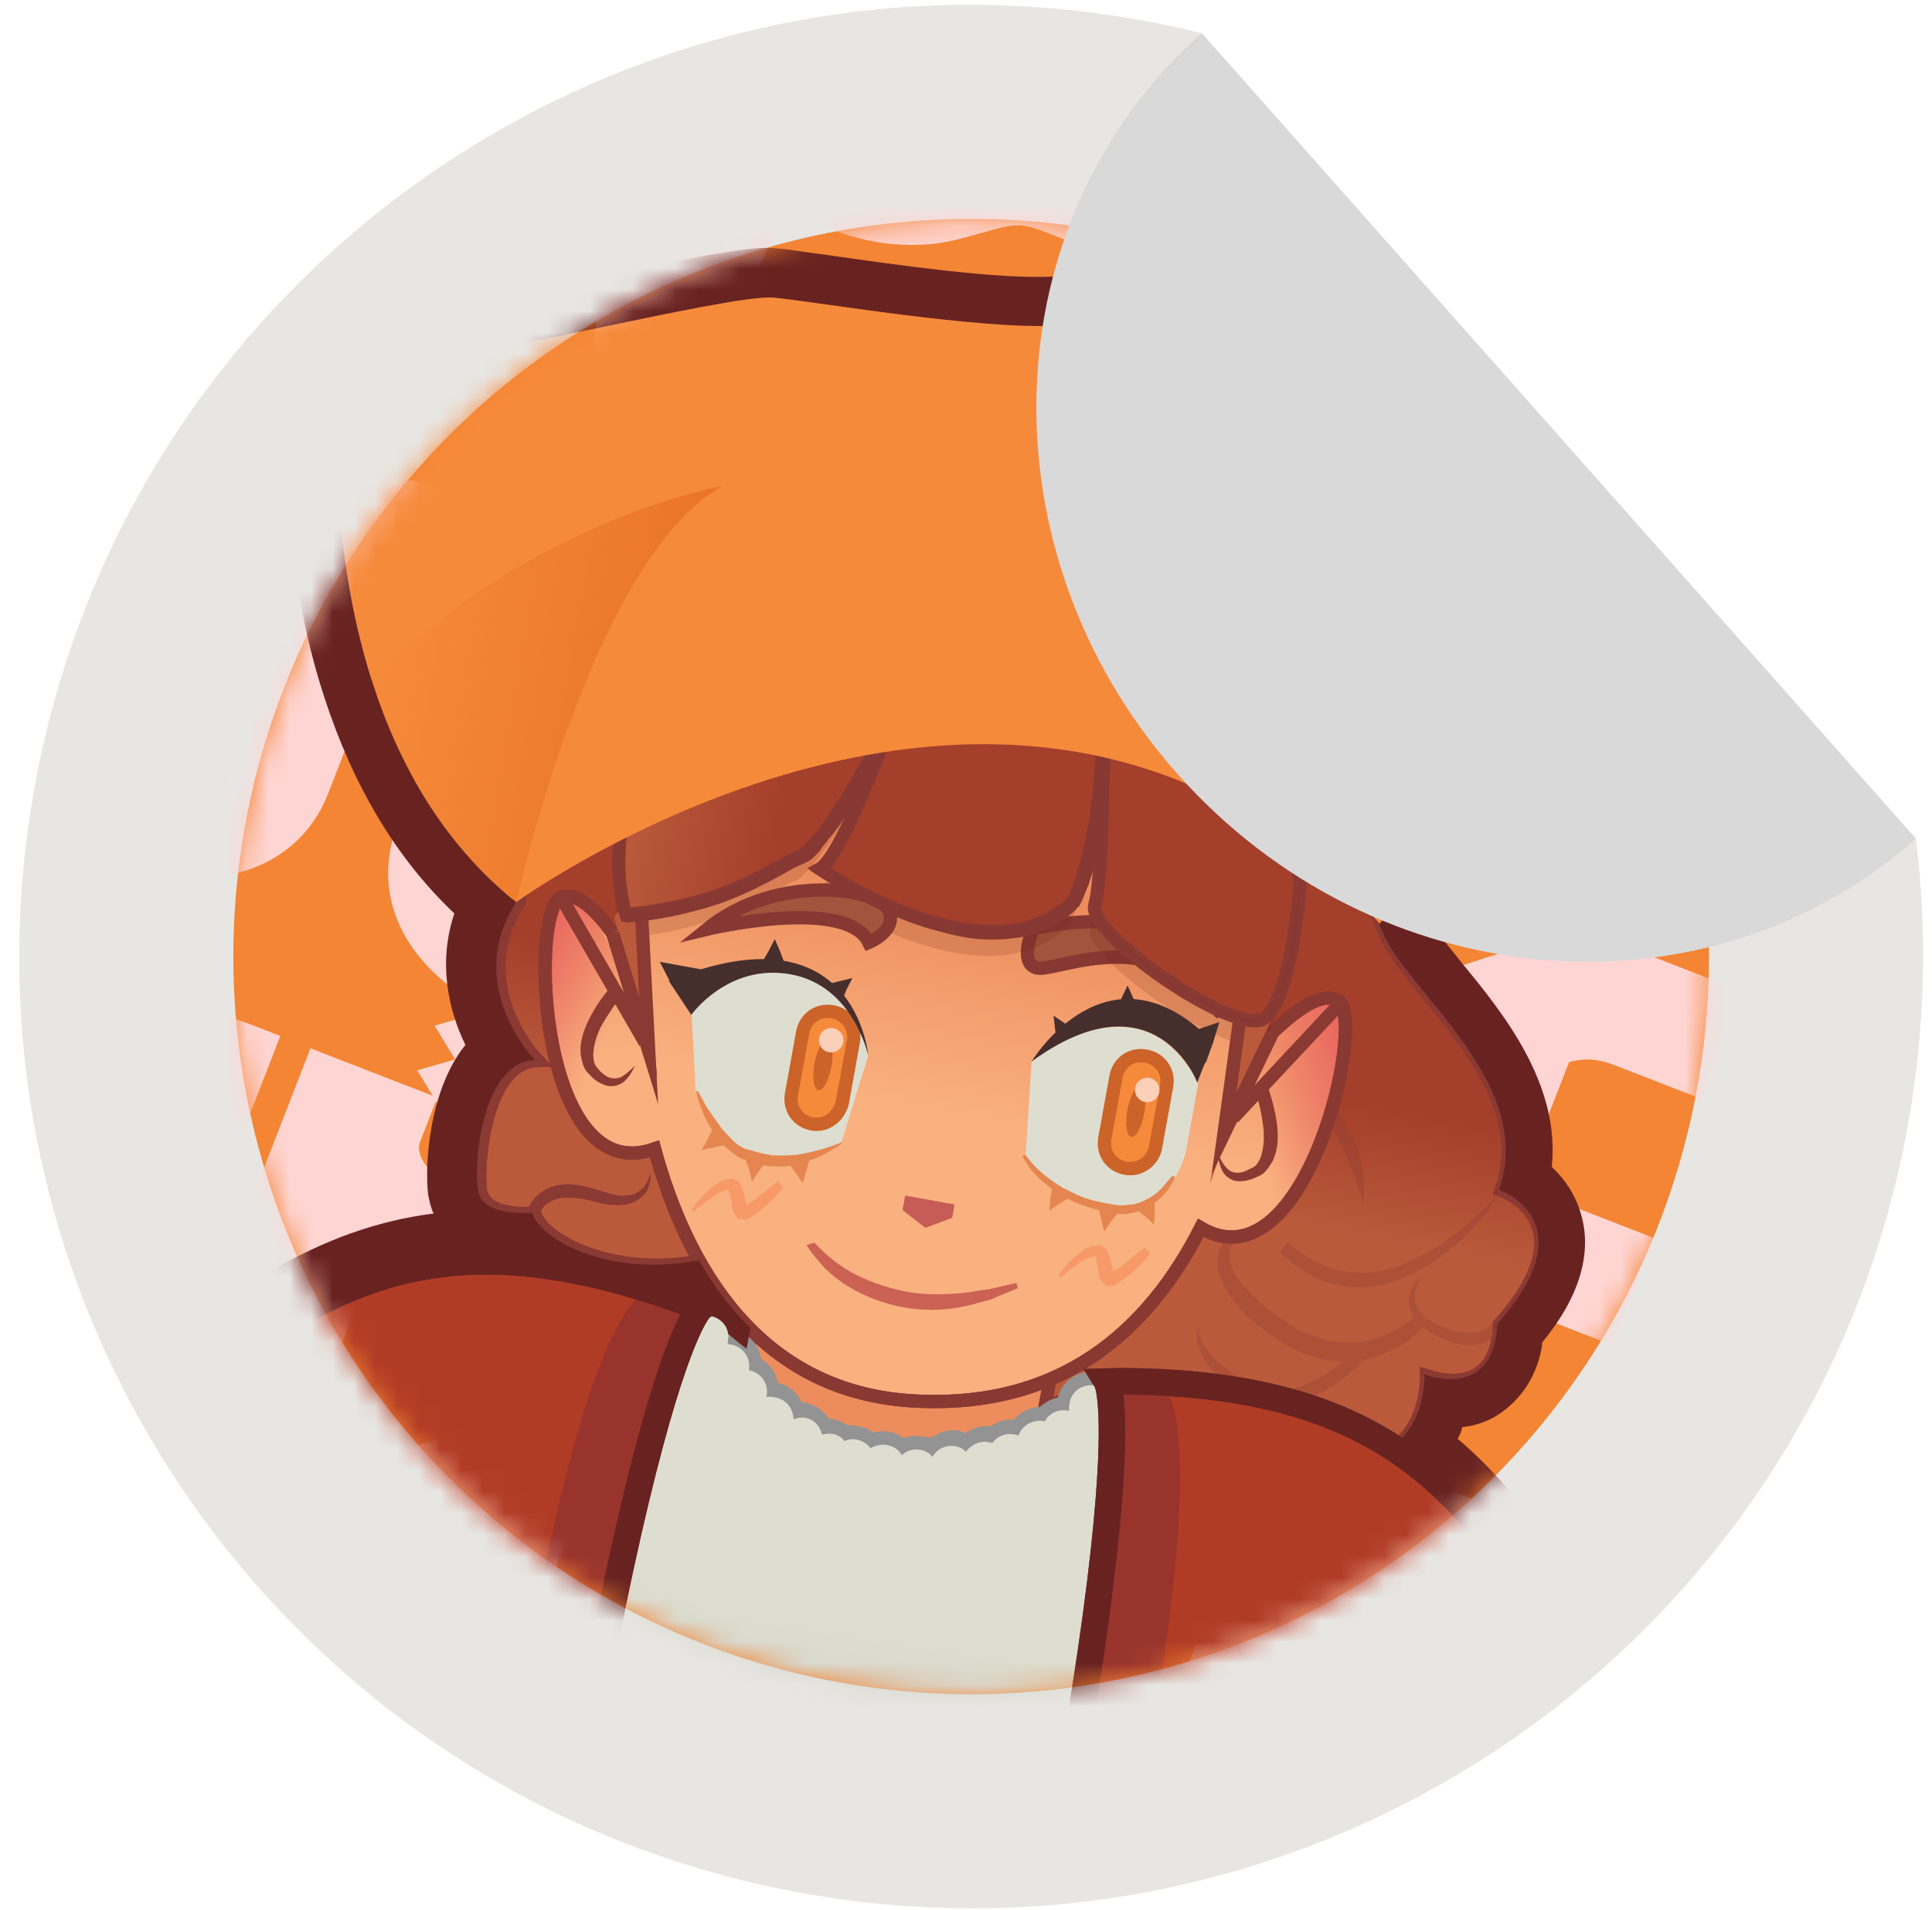 <svg width="90" height="89" viewBox="0 0 90 89" fill="none" xmlns="http://www.w3.org/2000/svg">
<path fill-rule="evenodd" clip-rule="evenodd" d="M55.988 1.552C55.053 1.319 54.105 1.115 53.143 0.941C29.048 -3.423 5.977 12.572 1.613 36.667C-2.751 60.762 13.244 83.833 37.339 88.197C61.434 92.561 84.505 76.566 88.869 52.471C89.692 47.928 89.791 43.421 89.249 39.069L55.988 1.552Z" fill="#E8E6E3"/>
<circle cx="45.241" cy="44.569" r="34.37" transform="rotate(10.266 45.241 44.569)" fill="#F38534"/>
<mask id="mask0_810_664" style="mask-type:alpha" maskUnits="userSpaceOnUse" x="10" y="10" width="70" height="69">
<circle cx="45.241" cy="44.569" r="34.37" transform="rotate(10.266 45.241 44.569)" fill="#F38534"/>
</mask>
<g mask="url(#mask0_810_664)">
<g style="mix-blend-mode:soft-light">
<mask id="path-4-outside-1_810_664" maskUnits="userSpaceOnUse" x="-16.458" y="-9.55" width="108.36" height="107.791" fill="black">
<rect fill="white" x="-16.458" y="-9.55" width="108.36" height="107.791"/>
<path d="M30.908 -0.68L29.929 1.839L29.596 1.709C28.749 1.38 27.846 1.641 27.595 2.288L23.895 11.809C22.637 15.045 18.856 15.81 15.103 14.352L9.141 12.034L13.56 0.664L12.016 0.065L12.995 -2.454L14.539 -1.855L15.311 -3.842L13.768 -4.442L14.747 -6.961L20.164 -4.856L13.994 11.021L16.082 11.833C17.686 12.456 19.374 11.968 19.85 10.743L23.55 1.222C24.592 -1.459 27.579 -1.974 30.575 -0.81L30.908 -0.68Z"/>
<path d="M36.041 7.805L33.059 15.477C32.583 16.702 33.498 18.202 35.102 18.825L35.556 19.002C36.313 19.296 37.129 19.347 37.827 19.166L39.309 18.758C41.616 18.111 43.26 18.271 45.651 19.201L44.502 22.159C43.14 21.629 42.571 21.568 41.207 21.942L39.724 22.35C38.085 22.804 36.184 22.677 34.398 21.983L33.944 21.806C30.221 20.36 27.838 17.439 29.176 13.995L34.358 0.661L38.232 2.166L37.828 3.206C37.352 4.431 38.267 5.93 39.871 6.554L40.325 6.73C41.082 7.024 41.898 7.075 42.596 6.894L44.078 6.486C46.394 5.817 48.038 5.977 50.429 6.906L49.28 9.864C47.918 9.335 47.349 9.274 45.985 9.648L44.502 10.056C42.863 10.509 40.962 10.382 39.176 9.688L38.722 9.512C37.693 9.112 36.793 8.47 36.041 7.805ZM37.005 25.762L35.239 26.273L36.197 27.842L34.431 28.353L33.473 26.784L31.707 27.294L30.749 25.725L32.515 25.215L31.557 23.645L33.323 23.135L34.281 24.704L36.047 24.193L37.005 25.762Z"/>
<path d="M67.801 20.201L66.652 23.159L63.444 21.912C61.9 21.312 60.967 21.562 59.322 22.119C57.559 22.711 55.356 23.451 52.087 22.181L48.91 20.946L50.059 17.988L53.237 19.223C54.72 19.799 55.623 19.538 57.228 18.991C58.913 18.422 61.234 17.649 64.563 18.942L67.801 20.201ZM58.933 13.35C59.248 12.541 60.386 12.212 61.445 12.623C62.504 13.035 63.121 14.046 62.807 14.855C62.493 15.664 61.355 15.993 60.295 15.582C59.236 15.17 58.61 14.182 58.933 13.35Z"/>
<path d="M86.414 20.891L89.653 22.149L88.503 25.107L85.265 23.849C83.963 23.343 83.093 23.43 81.898 23.817L78.88 31.582C79.805 31.622 80.846 31.814 81.996 32.261L85.234 33.519L84.085 36.477L80.846 35.219C79.303 34.619 78.37 34.868 76.725 35.426C74.962 36.018 72.758 36.758 69.49 35.487L66.312 34.252L67.462 31.294L70.639 32.529C71.941 33.035 72.79 32.913 74.024 32.514L77.024 24.796C76.099 24.756 75.059 24.564 73.909 24.117L70.731 22.882L71.88 19.924L75.058 21.159C76.541 21.735 77.444 21.474 79.049 20.928C80.764 20.371 83.085 19.597 86.414 20.891Z"/>
<path d="M21.28 24.094L20.302 26.613L19.969 26.483C19.121 26.154 18.219 26.415 17.967 27.062L14.267 36.584C13.009 39.819 9.229 40.584 5.476 39.126L-0.486 36.809L3.932 25.438L2.389 24.838L3.368 22.32L4.911 22.919L5.683 20.932L4.14 20.332L5.119 17.813L10.536 19.918L4.357 35.818L6.446 36.63C8.05 37.253 9.737 36.765 10.213 35.54L13.914 26.019C14.955 23.338 17.942 22.823 20.939 23.988L21.271 24.117L21.28 24.094Z"/>
<path d="M26.413 32.579L23.432 40.252C22.956 41.476 23.871 42.976 25.475 43.599L25.929 43.776C26.685 44.07 27.502 44.121 28.199 43.94L29.681 43.532C31.988 42.885 33.633 43.045 36.024 43.975L34.874 46.933C33.512 46.403 32.944 46.342 31.579 46.716L30.097 47.124C28.457 47.578 26.556 47.451 24.77 46.757L24.316 46.58C20.594 45.134 18.21 42.212 19.549 38.769L24.713 25.481L28.587 26.986L28.183 28.026C27.706 29.251 28.622 30.751 30.226 31.374L30.68 31.55C31.436 31.844 32.253 31.896 32.95 31.714L34.432 31.306C36.739 30.66 38.384 30.82 40.775 31.749L39.652 34.638C38.29 34.109 37.722 34.048 36.357 34.422L34.875 34.83C33.235 35.283 31.334 35.156 29.548 34.462L29.094 34.286C28.065 33.886 27.165 33.244 26.413 32.579ZM27.368 50.559L25.602 51.07L26.56 52.639L24.794 53.15L23.836 51.581L22.07 52.092L21.112 50.522L22.878 50.012L21.921 48.442L23.687 47.932L24.644 49.501L26.41 48.99L27.368 50.559Z"/>
<path d="M58.165 44.998L57.015 47.956L53.807 46.709C52.264 46.109 51.331 46.359 49.686 46.916C47.923 47.508 45.719 48.248 42.451 46.978L39.273 45.743L40.422 42.785L43.6 44.02C45.083 44.596 45.986 44.335 47.592 43.789C49.276 43.219 51.597 42.446 54.926 43.739L58.165 44.998ZM49.297 38.147C49.611 37.338 50.749 37.009 51.808 37.42C52.868 37.832 53.485 38.843 53.17 39.652C52.856 40.461 51.718 40.79 50.659 40.379C49.599 39.967 48.982 38.956 49.297 38.147Z"/>
<path d="M76.787 45.665L80.025 46.923L78.876 49.881L75.637 48.623C74.336 48.117 73.466 48.205 72.27 48.591L69.253 56.356C70.178 56.396 71.218 56.588 72.368 57.035L75.606 58.293L74.457 61.251L71.219 59.993C69.675 59.393 68.742 59.642 67.097 60.2C65.334 60.792 63.131 61.532 59.862 60.261L56.684 59.026L57.834 56.068L61.012 57.303C62.313 57.809 63.162 57.687 64.397 57.288L67.396 49.57C66.471 49.529 65.431 49.338 64.281 48.891L61.103 47.656L62.253 44.698L65.43 45.933C66.913 46.509 67.816 46.248 69.422 45.702C71.127 45.168 73.458 44.371 76.787 45.665Z"/>
<path d="M11.644 48.891L10.665 51.41L10.332 51.281C9.485 50.951 8.582 51.212 8.33 51.859L4.63 61.381C3.373 64.616 -0.408 65.381 -4.161 63.923L-10.123 61.606L-5.704 50.235L-7.248 49.636L-6.269 47.117L-4.726 47.716L-3.953 45.729L-5.497 45.129L-4.518 42.61L0.9 44.715L-5.27 60.592L-3.182 61.404C-1.578 62.027 0.11 61.539 0.586 60.314L4.286 50.793C5.328 48.112 8.315 47.597 11.311 48.761L11.644 48.891Z"/>
<path d="M16.786 57.353L13.804 65.025C13.328 66.25 14.243 67.75 15.847 68.373L16.301 68.55C17.058 68.844 17.874 68.895 18.571 68.714L20.054 68.305C22.36 67.659 24.005 67.819 26.396 68.749L25.246 71.707C23.884 71.177 23.316 71.116 21.951 71.49L20.469 71.898C18.83 72.352 16.928 72.225 15.143 71.531L14.689 71.354C10.966 69.908 8.583 66.987 9.921 63.543L15.085 50.255L18.959 51.76L18.555 52.8C18.079 54.025 18.994 55.525 20.598 56.148L21.052 56.324C21.809 56.618 22.625 56.67 23.322 56.488L24.805 56.08C27.111 55.434 28.756 55.594 31.147 56.523L29.997 59.481C28.635 58.952 28.067 58.891 26.702 59.265L25.22 59.673C23.581 60.127 21.679 59.999 19.894 59.306L19.44 59.129C18.438 58.66 17.538 58.017 16.786 57.353ZM17.741 75.333L15.975 75.844L16.932 77.413L15.166 77.924L14.208 76.355L12.442 76.865L11.485 75.296L13.251 74.786L12.293 73.216L14.059 72.706L15.017 74.275L16.783 73.764L17.741 75.333Z"/>
<path d="M48.537 69.772L47.388 72.73L44.179 71.483C42.636 70.883 41.703 71.133 40.058 71.691C38.295 72.282 36.092 73.022 32.823 71.752L29.645 70.517L30.795 67.559L33.973 68.794C35.456 69.37 36.358 69.109 37.964 68.562C39.648 67.993 41.969 67.22 45.299 68.513L48.537 69.772ZM39.669 62.921C39.983 62.112 41.121 61.783 42.181 62.194C43.24 62.606 43.857 63.617 43.543 64.426C43.228 65.235 42.09 65.564 41.031 65.153C39.972 64.741 39.355 63.73 39.669 62.921Z"/>
<path d="M67.15 70.462L70.388 71.72L69.239 74.678L66.001 73.42C64.699 72.914 63.829 73.001 62.634 73.388L59.616 81.153C60.541 81.193 61.581 81.385 62.731 81.832L65.97 83.09L64.82 86.049L61.582 84.79C60.038 84.19 59.105 84.439 57.46 84.997C55.698 85.589 53.494 86.329 50.225 85.058L47.048 83.823L48.197 80.865L51.375 82.1C52.676 82.606 53.525 82.484 54.76 82.086L57.76 74.367C56.835 74.327 55.794 74.135 54.644 73.688L51.466 72.453L52.616 69.495L55.794 70.73C57.277 71.306 58.179 71.045 59.785 70.499C61.5 69.942 63.821 69.168 67.15 70.462Z"/>
</mask>
<path d="M30.908 -0.68L29.929 1.839L29.596 1.709C28.749 1.38 27.846 1.641 27.595 2.288L23.895 11.809C22.637 15.045 18.856 15.81 15.103 14.352L9.141 12.034L13.56 0.664L12.016 0.065L12.995 -2.454L14.539 -1.855L15.311 -3.842L13.768 -4.442L14.747 -6.961L20.164 -4.856L13.994 11.021L16.082 11.833C17.686 12.456 19.374 11.968 19.85 10.743L23.55 1.222C24.592 -1.459 27.579 -1.974 30.575 -0.81L30.908 -0.68Z" fill="#FFD5D3"/>
<path d="M36.041 7.805L33.059 15.477C32.583 16.702 33.498 18.202 35.102 18.825L35.556 19.002C36.313 19.296 37.129 19.347 37.827 19.166L39.309 18.758C41.616 18.111 43.26 18.271 45.651 19.201L44.502 22.159C43.14 21.629 42.571 21.568 41.207 21.942L39.724 22.35C38.085 22.804 36.184 22.677 34.398 21.983L33.944 21.806C30.221 20.36 27.838 17.439 29.176 13.995L34.358 0.661L38.232 2.166L37.828 3.206C37.352 4.431 38.267 5.93 39.871 6.554L40.325 6.73C41.082 7.024 41.898 7.075 42.596 6.894L44.078 6.486C46.394 5.817 48.038 5.977 50.429 6.906L49.28 9.864C47.918 9.335 47.349 9.274 45.985 9.648L44.502 10.056C42.863 10.509 40.962 10.382 39.176 9.688L38.722 9.512C37.693 9.112 36.793 8.47 36.041 7.805ZM37.005 25.762L35.239 26.273L36.197 27.842L34.431 28.353L33.473 26.784L31.707 27.294L30.749 25.725L32.515 25.215L31.557 23.645L33.323 23.135L34.281 24.704L36.047 24.193L37.005 25.762Z" fill="#FFD5D3"/>
<path d="M67.801 20.201L66.652 23.159L63.444 21.912C61.9 21.312 60.967 21.562 59.322 22.119C57.559 22.711 55.356 23.451 52.087 22.181L48.91 20.946L50.059 17.988L53.237 19.223C54.72 19.799 55.623 19.538 57.228 18.991C58.913 18.422 61.234 17.649 64.563 18.942L67.801 20.201ZM58.933 13.35C59.248 12.541 60.386 12.212 61.445 12.623C62.504 13.035 63.121 14.046 62.807 14.855C62.493 15.664 61.355 15.993 60.295 15.582C59.236 15.17 58.61 14.182 58.933 13.35Z" fill="#FFD5D3"/>
<path d="M86.414 20.891L89.653 22.149L88.503 25.107L85.265 23.849C83.963 23.343 83.093 23.43 81.898 23.817L78.88 31.582C79.805 31.622 80.846 31.814 81.996 32.261L85.234 33.519L84.085 36.477L80.846 35.219C79.303 34.619 78.37 34.868 76.725 35.426C74.962 36.018 72.758 36.758 69.49 35.487L66.312 34.252L67.462 31.294L70.639 32.529C71.941 33.035 72.79 32.913 74.024 32.514L77.024 24.796C76.099 24.756 75.059 24.564 73.909 24.117L70.731 22.882L71.88 19.924L75.058 21.159C76.541 21.735 77.444 21.474 79.049 20.928C80.764 20.371 83.085 19.597 86.414 20.891Z" fill="#FFD5D3"/>
<path d="M21.28 24.094L20.302 26.613L19.969 26.483C19.121 26.154 18.219 26.415 17.967 27.062L14.267 36.584C13.009 39.819 9.229 40.584 5.476 39.126L-0.486 36.809L3.932 25.438L2.389 24.838L3.368 22.32L4.911 22.919L5.683 20.932L4.14 20.332L5.119 17.813L10.536 19.918L4.357 35.818L6.446 36.63C8.05 37.253 9.737 36.765 10.213 35.54L13.914 26.019C14.955 23.338 17.942 22.823 20.939 23.988L21.271 24.117L21.28 24.094Z" fill="#FFD5D3"/>
<path d="M26.413 32.579L23.432 40.252C22.956 41.476 23.871 42.976 25.475 43.599L25.929 43.776C26.685 44.07 27.502 44.121 28.199 43.94L29.681 43.532C31.988 42.885 33.633 43.045 36.024 43.975L34.874 46.933C33.512 46.403 32.944 46.342 31.579 46.716L30.097 47.124C28.457 47.578 26.556 47.451 24.77 46.757L24.316 46.58C20.594 45.134 18.21 42.212 19.549 38.769L24.713 25.481L28.587 26.986L28.183 28.026C27.706 29.251 28.622 30.751 30.226 31.374L30.68 31.55C31.436 31.844 32.253 31.896 32.95 31.714L34.432 31.306C36.739 30.66 38.384 30.82 40.775 31.749L39.652 34.638C38.29 34.109 37.722 34.048 36.357 34.422L34.875 34.83C33.235 35.283 31.334 35.156 29.548 34.462L29.094 34.286C28.065 33.886 27.165 33.244 26.413 32.579ZM27.368 50.559L25.602 51.07L26.56 52.639L24.794 53.15L23.836 51.581L22.07 52.092L21.112 50.522L22.878 50.012L21.921 48.442L23.687 47.932L24.644 49.501L26.41 48.99L27.368 50.559Z" fill="#FFD5D3"/>
<path d="M58.165 44.998L57.015 47.956L53.807 46.709C52.264 46.109 51.331 46.359 49.686 46.916C47.923 47.508 45.719 48.248 42.451 46.978L39.273 45.743L40.422 42.785L43.6 44.02C45.083 44.596 45.986 44.335 47.592 43.789C49.276 43.219 51.597 42.446 54.926 43.739L58.165 44.998ZM49.297 38.147C49.611 37.338 50.749 37.009 51.808 37.42C52.868 37.832 53.485 38.843 53.17 39.652C52.856 40.461 51.718 40.79 50.659 40.379C49.599 39.967 48.982 38.956 49.297 38.147Z" fill="#FFD5D3"/>
<path d="M76.787 45.665L80.025 46.923L78.876 49.881L75.637 48.623C74.336 48.117 73.466 48.205 72.27 48.591L69.253 56.356C70.178 56.396 71.218 56.588 72.368 57.035L75.606 58.293L74.457 61.251L71.219 59.993C69.675 59.393 68.742 59.642 67.097 60.2C65.334 60.792 63.131 61.532 59.862 60.261L56.684 59.026L57.834 56.068L61.012 57.303C62.313 57.809 63.162 57.687 64.397 57.288L67.396 49.57C66.471 49.529 65.431 49.338 64.281 48.891L61.103 47.656L62.253 44.698L65.43 45.933C66.913 46.509 67.816 46.248 69.422 45.702C71.127 45.168 73.458 44.371 76.787 45.665Z" fill="#FFD5D3"/>
<path d="M11.644 48.891L10.665 51.41L10.332 51.281C9.485 50.951 8.582 51.212 8.33 51.859L4.63 61.381C3.373 64.616 -0.408 65.381 -4.161 63.923L-10.123 61.606L-5.704 50.235L-7.248 49.636L-6.269 47.117L-4.726 47.716L-3.953 45.729L-5.497 45.129L-4.518 42.61L0.9 44.715L-5.27 60.592L-3.182 61.404C-1.578 62.027 0.11 61.539 0.586 60.314L4.286 50.793C5.328 48.112 8.315 47.597 11.311 48.761L11.644 48.891Z" fill="#FFD5D3"/>
<path d="M16.786 57.353L13.804 65.025C13.328 66.25 14.243 67.75 15.847 68.373L16.301 68.55C17.058 68.844 17.874 68.895 18.571 68.714L20.054 68.305C22.36 67.659 24.005 67.819 26.396 68.749L25.246 71.707C23.884 71.177 23.316 71.116 21.951 71.49L20.469 71.898C18.83 72.352 16.928 72.225 15.143 71.531L14.689 71.354C10.966 69.908 8.583 66.987 9.921 63.543L15.085 50.255L18.959 51.76L18.555 52.8C18.079 54.025 18.994 55.525 20.598 56.148L21.052 56.324C21.809 56.618 22.625 56.67 23.322 56.488L24.805 56.08C27.111 55.434 28.756 55.594 31.147 56.523L29.997 59.481C28.635 58.952 28.067 58.891 26.702 59.265L25.22 59.673C23.581 60.127 21.679 59.999 19.894 59.306L19.44 59.129C18.438 58.66 17.538 58.017 16.786 57.353ZM17.741 75.333L15.975 75.844L16.932 77.413L15.166 77.924L14.208 76.355L12.442 76.865L11.485 75.296L13.251 74.786L12.293 73.216L14.059 72.706L15.017 74.275L16.783 73.764L17.741 75.333Z" fill="#FFD5D3"/>
<path d="M48.537 69.772L47.388 72.73L44.179 71.483C42.636 70.883 41.703 71.133 40.058 71.691C38.295 72.282 36.092 73.022 32.823 71.752L29.645 70.517L30.795 67.559L33.973 68.794C35.456 69.37 36.358 69.109 37.964 68.562C39.648 67.993 41.969 67.22 45.299 68.513L48.537 69.772ZM39.669 62.921C39.983 62.112 41.121 61.783 42.181 62.194C43.24 62.606 43.857 63.617 43.543 64.426C43.228 65.235 42.09 65.564 41.031 65.153C39.972 64.741 39.355 63.73 39.669 62.921Z" fill="#FFD5D3"/>
<path d="M67.15 70.462L70.388 71.72L69.239 74.678L66.001 73.42C64.699 72.914 63.829 73.001 62.634 73.388L59.616 81.153C60.541 81.193 61.581 81.385 62.731 81.832L65.97 83.09L64.82 86.049L61.582 84.79C60.038 84.19 59.105 84.439 57.46 84.997C55.698 85.589 53.494 86.329 50.225 85.058L47.048 83.823L48.197 80.865L51.375 82.1C52.676 82.606 53.525 82.484 54.76 82.086L57.76 74.367C56.835 74.327 55.794 74.135 54.644 73.688L51.466 72.453L52.616 69.495L55.794 70.73C57.277 71.306 58.179 71.045 59.785 70.499C61.5 69.942 63.821 69.168 67.15 70.462Z" fill="#FFD5D3"/>
<path d="M30.908 -0.68L29.929 1.839L29.596 1.709C28.749 1.38 27.846 1.641 27.595 2.288L23.895 11.809C22.637 15.045 18.856 15.81 15.103 14.352L9.141 12.034L13.56 0.664L12.016 0.065L12.995 -2.454L14.539 -1.855L15.311 -3.842L13.768 -4.442L14.747 -6.961L20.164 -4.856L13.994 11.021L16.082 11.833C17.686 12.456 19.374 11.968 19.85 10.743L23.55 1.222C24.592 -1.459 27.579 -1.974 30.575 -0.81L30.908 -0.68Z" stroke="#FFD5D3" stroke-width="2.184" mask="url(#path-4-outside-1_810_664)"/>
<path d="M36.041 7.805L33.059 15.477C32.583 16.702 33.498 18.202 35.102 18.825L35.556 19.002C36.313 19.296 37.129 19.347 37.827 19.166L39.309 18.758C41.616 18.111 43.26 18.271 45.651 19.201L44.502 22.159C43.14 21.629 42.571 21.568 41.207 21.942L39.724 22.35C38.085 22.804 36.184 22.677 34.398 21.983L33.944 21.806C30.221 20.36 27.838 17.439 29.176 13.995L34.358 0.661L38.232 2.166L37.828 3.206C37.352 4.431 38.267 5.93 39.871 6.554L40.325 6.73C41.082 7.024 41.898 7.075 42.596 6.894L44.078 6.486C46.394 5.817 48.038 5.977 50.429 6.906L49.28 9.864C47.918 9.335 47.349 9.274 45.985 9.648L44.502 10.056C42.863 10.509 40.962 10.382 39.176 9.688L38.722 9.512C37.693 9.112 36.793 8.47 36.041 7.805ZM37.005 25.762L35.239 26.273L36.197 27.842L34.431 28.353L33.473 26.784L31.707 27.294L30.749 25.725L32.515 25.215L31.557 23.645L33.323 23.135L34.281 24.704L36.047 24.193L37.005 25.762Z" stroke="#FFD5D3" stroke-width="2.184" mask="url(#path-4-outside-1_810_664)"/>
<path d="M67.801 20.201L66.652 23.159L63.444 21.912C61.9 21.312 60.967 21.562 59.322 22.119C57.559 22.711 55.356 23.451 52.087 22.181L48.91 20.946L50.059 17.988L53.237 19.223C54.72 19.799 55.623 19.538 57.228 18.991C58.913 18.422 61.234 17.649 64.563 18.942L67.801 20.201ZM58.933 13.35C59.248 12.541 60.386 12.212 61.445 12.623C62.504 13.035 63.121 14.046 62.807 14.855C62.493 15.664 61.355 15.993 60.295 15.582C59.236 15.17 58.61 14.182 58.933 13.35Z" stroke="#FFD5D3" stroke-width="2.184" mask="url(#path-4-outside-1_810_664)"/>
<path d="M86.414 20.891L89.653 22.149L88.503 25.107L85.265 23.849C83.963 23.343 83.093 23.43 81.898 23.817L78.88 31.582C79.805 31.622 80.846 31.814 81.996 32.261L85.234 33.519L84.085 36.477L80.846 35.219C79.303 34.619 78.37 34.868 76.725 35.426C74.962 36.018 72.758 36.758 69.49 35.487L66.312 34.252L67.462 31.294L70.639 32.529C71.941 33.035 72.79 32.913 74.024 32.514L77.024 24.796C76.099 24.756 75.059 24.564 73.909 24.117L70.731 22.882L71.88 19.924L75.058 21.159C76.541 21.735 77.444 21.474 79.049 20.928C80.764 20.371 83.085 19.597 86.414 20.891Z" stroke="#FFD5D3" stroke-width="2.184" mask="url(#path-4-outside-1_810_664)"/>
<path d="M21.28 24.094L20.302 26.613L19.969 26.483C19.121 26.154 18.219 26.415 17.967 27.062L14.267 36.584C13.009 39.819 9.229 40.584 5.476 39.126L-0.486 36.809L3.932 25.438L2.389 24.838L3.368 22.32L4.911 22.919L5.683 20.932L4.14 20.332L5.119 17.813L10.536 19.918L4.357 35.818L6.446 36.63C8.05 37.253 9.737 36.765 10.213 35.54L13.914 26.019C14.955 23.338 17.942 22.823 20.939 23.988L21.271 24.117L21.28 24.094Z" stroke="#FFD5D3" stroke-width="2.184" mask="url(#path-4-outside-1_810_664)"/>
<path d="M26.413 32.579L23.432 40.252C22.956 41.476 23.871 42.976 25.475 43.599L25.929 43.776C26.685 44.07 27.502 44.121 28.199 43.94L29.681 43.532C31.988 42.885 33.633 43.045 36.024 43.975L34.874 46.933C33.512 46.403 32.944 46.342 31.579 46.716L30.097 47.124C28.457 47.578 26.556 47.451 24.77 46.757L24.316 46.58C20.594 45.134 18.21 42.212 19.549 38.769L24.713 25.481L28.587 26.986L28.183 28.026C27.706 29.251 28.622 30.751 30.226 31.374L30.68 31.55C31.436 31.844 32.253 31.896 32.95 31.714L34.432 31.306C36.739 30.66 38.384 30.82 40.775 31.749L39.652 34.638C38.29 34.109 37.722 34.048 36.357 34.422L34.875 34.83C33.235 35.283 31.334 35.156 29.548 34.462L29.094 34.286C28.065 33.886 27.165 33.244 26.413 32.579ZM27.368 50.559L25.602 51.07L26.56 52.639L24.794 53.15L23.836 51.581L22.07 52.092L21.112 50.522L22.878 50.012L21.921 48.442L23.687 47.932L24.644 49.501L26.41 48.99L27.368 50.559Z" stroke="#FFD5D3" stroke-width="2.184" mask="url(#path-4-outside-1_810_664)"/>
<path d="M58.165 44.998L57.015 47.956L53.807 46.709C52.264 46.109 51.331 46.359 49.686 46.916C47.923 47.508 45.719 48.248 42.451 46.978L39.273 45.743L40.422 42.785L43.6 44.02C45.083 44.596 45.986 44.335 47.592 43.789C49.276 43.219 51.597 42.446 54.926 43.739L58.165 44.998ZM49.297 38.147C49.611 37.338 50.749 37.009 51.808 37.42C52.868 37.832 53.485 38.843 53.17 39.652C52.856 40.461 51.718 40.79 50.659 40.379C49.599 39.967 48.982 38.956 49.297 38.147Z" stroke="#FFD5D3" stroke-width="2.184" mask="url(#path-4-outside-1_810_664)"/>
<path d="M76.787 45.665L80.025 46.923L78.876 49.881L75.637 48.623C74.336 48.117 73.466 48.205 72.27 48.591L69.253 56.356C70.178 56.396 71.218 56.588 72.368 57.035L75.606 58.293L74.457 61.251L71.219 59.993C69.675 59.393 68.742 59.642 67.097 60.2C65.334 60.792 63.131 61.532 59.862 60.261L56.684 59.026L57.834 56.068L61.012 57.303C62.313 57.809 63.162 57.687 64.397 57.288L67.396 49.57C66.471 49.529 65.431 49.338 64.281 48.891L61.103 47.656L62.253 44.698L65.43 45.933C66.913 46.509 67.816 46.248 69.422 45.702C71.127 45.168 73.458 44.371 76.787 45.665Z" stroke="#FFD5D3" stroke-width="2.184" mask="url(#path-4-outside-1_810_664)"/>
<path d="M11.644 48.891L10.665 51.41L10.332 51.281C9.485 50.951 8.582 51.212 8.33 51.859L4.63 61.381C3.373 64.616 -0.408 65.381 -4.161 63.923L-10.123 61.606L-5.704 50.235L-7.248 49.636L-6.269 47.117L-4.726 47.716L-3.953 45.729L-5.497 45.129L-4.518 42.61L0.9 44.715L-5.27 60.592L-3.182 61.404C-1.578 62.027 0.11 61.539 0.586 60.314L4.286 50.793C5.328 48.112 8.315 47.597 11.311 48.761L11.644 48.891Z" stroke="#FFD5D3" stroke-width="2.184" mask="url(#path-4-outside-1_810_664)"/>
<path d="M16.786 57.353L13.804 65.025C13.328 66.25 14.243 67.75 15.847 68.373L16.301 68.55C17.058 68.844 17.874 68.895 18.571 68.714L20.054 68.305C22.36 67.659 24.005 67.819 26.396 68.749L25.246 71.707C23.884 71.177 23.316 71.116 21.951 71.49L20.469 71.898C18.83 72.352 16.928 72.225 15.143 71.531L14.689 71.354C10.966 69.908 8.583 66.987 9.921 63.543L15.085 50.255L18.959 51.76L18.555 52.8C18.079 54.025 18.994 55.525 20.598 56.148L21.052 56.324C21.809 56.618 22.625 56.67 23.322 56.488L24.805 56.08C27.111 55.434 28.756 55.594 31.147 56.523L29.997 59.481C28.635 58.952 28.067 58.891 26.702 59.265L25.22 59.673C23.581 60.127 21.679 59.999 19.894 59.306L19.44 59.129C18.438 58.66 17.538 58.017 16.786 57.353ZM17.741 75.333L15.975 75.844L16.932 77.413L15.166 77.924L14.208 76.355L12.442 76.865L11.485 75.296L13.251 74.786L12.293 73.216L14.059 72.706L15.017 74.275L16.783 73.764L17.741 75.333Z" stroke="#FFD5D3" stroke-width="2.184" mask="url(#path-4-outside-1_810_664)"/>
<path d="M48.537 69.772L47.388 72.73L44.179 71.483C42.636 70.883 41.703 71.133 40.058 71.691C38.295 72.282 36.092 73.022 32.823 71.752L29.645 70.517L30.795 67.559L33.973 68.794C35.456 69.37 36.358 69.109 37.964 68.562C39.648 67.993 41.969 67.22 45.299 68.513L48.537 69.772ZM39.669 62.921C39.983 62.112 41.121 61.783 42.181 62.194C43.24 62.606 43.857 63.617 43.543 64.426C43.228 65.235 42.09 65.564 41.031 65.153C39.972 64.741 39.355 63.73 39.669 62.921Z" stroke="#FFD5D3" stroke-width="2.184" mask="url(#path-4-outside-1_810_664)"/>
<path d="M67.15 70.462L70.388 71.72L69.239 74.678L66.001 73.42C64.699 72.914 63.829 73.001 62.634 73.388L59.616 81.153C60.541 81.193 61.581 81.385 62.731 81.832L65.97 83.09L64.82 86.049L61.582 84.79C60.038 84.19 59.105 84.439 57.46 84.997C55.698 85.589 53.494 86.329 50.225 85.058L47.048 83.823L48.197 80.865L51.375 82.1C52.676 82.606 53.525 82.484 54.76 82.086L57.76 74.367C56.835 74.327 55.794 74.135 54.644 73.688L51.466 72.453L52.616 69.495L55.794 70.73C57.277 71.306 58.179 71.045 59.785 70.499C61.5 69.942 63.821 69.168 67.15 70.462Z" stroke="#FFD5D3" stroke-width="2.184" mask="url(#path-4-outside-1_810_664)"/>
</g>
</g>
<mask id="mask1_810_664" style="mask-type:alpha" maskUnits="userSpaceOnUse" x="10" y="10" width="70" height="69">
<circle cx="45.227" cy="44.569" r="34.382" transform="rotate(10.266 45.227 44.569)" fill="#F38534"/>
</mask>
<g mask="url(#mask1_810_664)">
<path d="M63.145 36.934C63.145 36.934 63.204 40.774 64.6 43.638C65.996 46.502 71.636 50.598 69.944 55.456C69.944 55.456 74.147 56.913 69.856 61.706C69.856 61.706 69.976 65.209 66.462 64.108C66.462 64.108 66.634 69.245 60.975 67.814C60.975 67.814 58.259 68.714 56.144 66.939C56.144 66.939 52.79 67.84 51.18 66.156C51.18 66.156 49.073 67.862 47.596 66.087L46.164 63.1C46.164 63.1 36.387 58.139 32.379 58.805C28.371 59.472 25.204 57.737 24.902 56.523C24.902 56.523 22.533 56.79 22.374 55.426C22.214 54.063 22.635 49.498 25.03 49.409C25.03 49.409 21.652 45.955 24.157 42.057C24.157 42.057 24.765 26.85 41.821 29.417C58.878 31.984 60.763 33.428 63.145 36.934Z" fill="url(#paint0_linear_810_664)" stroke="#8A3933" stroke-width="0.62" stroke-miterlimit="10"/>
<g opacity="0.3">
<path d="M63.145 36.934C63.145 36.934 63.204 40.774 64.6 43.638C65.996 46.502 71.636 50.598 69.944 55.456C69.944 55.456 74.147 56.913 69.856 61.706C69.856 61.706 69.976 65.209 66.462 64.108C66.462 64.108 66.634 69.245 60.975 67.814C60.975 67.814 58.259 68.714 56.144 66.939C56.144 66.939 52.79 67.84 51.18 66.156C51.18 66.156 49.073 67.862 47.596 66.087L46.164 63.1C46.164 63.1 36.387 58.139 32.379 58.805C28.371 59.472 25.204 57.737 24.902 56.523C24.902 56.523 22.533 56.79 22.374 55.426C22.214 54.063 22.635 49.498 25.03 49.409C25.03 49.409 21.652 45.955 24.157 42.057C24.157 42.057 24.765 26.85 41.821 29.417C58.878 31.984 60.763 33.428 63.145 36.934Z" stroke="#8A3933" stroke-width="0.62" stroke-miterlimit="10"/>
<path d="M59.988 57.888C60.693 58.48 61.521 59.036 62.476 59.209C62.925 59.29 63.385 59.315 63.855 59.284C64.324 59.253 64.758 59.1 65.248 58.957C66.126 58.593 66.969 58.108 67.775 57.5C68.582 56.891 69.286 56.207 69.934 55.512C69.434 56.349 68.709 57.147 68.005 57.831C67.245 58.506 66.438 59.114 65.438 59.513C64.493 59.922 63.411 60.132 62.354 59.883C61.286 59.689 60.357 59.057 59.616 58.343L59.988 57.888Z" fill="#8A3933"/>
<path d="M70.071 61.803C69.724 62.436 69.101 62.671 68.463 62.672C67.881 62.682 67.34 62.468 66.864 62.208C66.389 61.948 65.879 61.565 65.689 61.009C65.572 60.698 65.622 60.417 65.73 60.146C65.837 59.875 65.99 59.671 66.255 59.487C65.949 59.896 65.791 60.447 66.001 60.891C66.21 61.335 66.685 61.596 67.114 61.789C67.6 61.993 68.095 62.141 68.509 62.1C68.968 62.125 69.422 61.859 69.596 61.542L70.071 61.803Z" fill="#8A3933"/>
<path d="M66.44 61.667C66.068 62.122 65.593 62.5 65.082 62.756C64.562 63.068 64.005 63.257 63.403 63.38C62.208 63.57 60.983 63.289 59.986 62.703C58.99 62.116 58.071 61.428 57.37 60.489C57.048 60.024 56.747 59.447 56.69 58.799C56.695 58.452 56.812 58.125 57.032 57.874C57.251 57.624 57.562 57.506 57.889 57.624C57.588 57.685 57.435 57.889 57.338 58.104C57.241 58.319 57.257 58.553 57.282 58.732C57.38 59.156 57.646 59.61 57.988 59.962C58.663 60.723 59.526 61.401 60.42 61.911C60.624 62.064 60.905 62.115 61.12 62.212C61.334 62.309 61.615 62.36 61.83 62.457C62.335 62.548 62.795 62.573 63.321 62.553C63.801 62.465 64.291 62.322 64.735 62.113C65.179 61.903 65.643 61.581 65.985 61.295L66.44 61.667Z" fill="#8A3933"/>
<path d="M56.09 46.738C56.575 46.942 57.05 47.202 57.525 47.462C58 47.722 58.419 47.972 58.828 48.279C59.702 48.901 60.509 49.569 61.239 50.34C61.97 51.11 62.558 52.029 63.023 52.984C63.489 53.938 63.632 55.067 63.505 56.088C63.229 55.052 62.866 54.173 62.447 53.285C61.971 52.387 61.363 51.581 60.678 50.876C59.993 50.172 59.242 49.514 58.425 48.902C57.608 48.289 56.78 47.733 55.876 47.28L56.09 46.738Z" fill="#8A3933"/>
<path d="M63.801 63.104C63.22 63.753 62.536 64.325 61.76 64.765C60.984 65.204 60.096 65.624 59.131 65.507C58.896 65.522 58.625 65.415 58.411 65.318C58.196 65.222 57.982 65.125 57.777 64.972C57.415 64.732 57.062 64.436 56.766 64.15C56.469 63.864 56.137 63.456 55.974 63.078C55.892 62.889 55.82 62.645 55.748 62.399C55.712 62.277 55.733 62.164 55.753 62.052C55.774 61.94 55.85 61.838 55.973 61.802C55.774 61.94 55.845 62.185 55.927 62.374C56.009 62.563 56.091 62.752 56.239 62.894C56.469 63.226 56.765 63.512 57.128 63.752C57.434 63.981 57.787 64.277 58.16 64.461C58.308 64.604 58.477 64.634 58.691 64.731C58.86 64.761 59.018 64.848 59.253 64.833C60.004 64.853 60.749 64.582 61.458 64.188C62.168 63.794 62.842 63.278 63.413 62.685L63.801 63.104Z" fill="#8A3933"/>
<path d="M57.91 64.88C57.369 65.304 56.802 65.549 56.179 65.785C55.556 66.02 54.908 66.076 54.27 66.077C53.642 66.021 52.988 65.787 52.467 65.46C51.89 65.124 51.522 64.593 51.21 64.072C51.654 64.501 52.089 64.986 52.63 65.2C53.161 65.47 53.713 65.628 54.295 65.617C54.877 65.607 55.423 65.474 55.98 65.284C56.536 65.095 57.057 64.783 57.578 64.471L57.91 64.88Z" fill="#8A3933"/>
</g>
<path d="M24.846 56.512C24.846 56.512 25.253 54.904 27.833 55.719C30.356 56.524 30.344 54.665 30.344 54.665" fill="url(#paint1_linear_810_664)"/>
<path d="M24.565 56.461C24.754 55.741 25.407 55.337 26.009 55.214C26.668 55.102 27.22 55.26 27.771 55.417C28.267 55.565 28.808 55.779 29.288 55.692C29.758 55.661 30.186 55.217 30.288 54.655C30.35 54.956 30.242 55.227 30.136 55.498C29.972 55.758 29.707 55.942 29.395 56.06C28.783 56.239 28.165 56.127 27.613 55.969C27.118 55.821 26.602 55.786 26.132 55.817C25.652 55.904 25.254 56.18 25.127 56.563L24.565 56.461Z" fill="#8A3933"/>
<path d="M63.145 36.934C63.145 36.934 63.204 40.774 64.6 43.638C65.996 46.502 71.636 50.598 69.944 55.456C69.944 55.456 74.147 56.913 69.856 61.706C69.856 61.706 69.976 65.209 66.462 64.108C66.462 64.108 66.634 69.245 60.975 67.814C60.975 67.814 58.259 68.714 56.144 66.939C56.144 66.939 52.79 67.84 51.18 66.156C51.18 66.156 49.073 67.862 47.596 66.087L46.164 63.1C46.164 63.1 36.387 58.139 32.379 58.805C28.371 59.472 25.204 57.737 24.902 56.523C24.902 56.523 22.533 56.79 22.374 55.426C22.214 54.063 22.635 49.498 25.03 49.409C25.03 49.409 21.652 45.955 24.157 42.057C24.157 42.057 24.765 26.85 41.821 29.417C58.878 31.984 60.763 33.428 63.145 36.934Z" stroke="#8A3933" stroke-width="0.62" stroke-miterlimit="10"/>
<path d="M51.44 64.404C50.475 64.925 49.541 65.278 48.683 65.529L50.016 58.17L36.14 55.657L34.838 62.847C34.123 62.312 33.316 61.644 32.483 60.796L25.285 79.393L51.8 84.196C52.899 78.129 50.341 70.471 51.44 64.404Z" fill="url(#paint2_linear_810_664)" stroke="#893932" stroke-width="0.62" stroke-miterlimit="10"/>
<path d="M62.37 46.657C61.451 45.969 59.624 47.726 58.624 48.764C59.011 46.629 59.208 44.576 59.325 42.973C59.325 42.973 61.922 33.116 51.663 31.78C41.403 30.444 43.548 30.774 43.548 30.774C43.548 30.774 28.463 29.492 29.244 43.442C29.244 43.442 29.229 43.846 29.265 44.606C28.514 43.31 27.123 41.376 26.113 41.831C24.658 42.496 25.095 55.455 30.491 53.532C31.991 59.025 35.299 64.788 42.407 65.263C49.403 65.718 53.501 61.992 55.934 57.211C60.812 60.068 63.643 47.642 62.37 46.657Z" fill="url(#paint3_linear_810_664)" stroke="#893932" stroke-width="0.62" stroke-miterlimit="10"/>
<path d="M27.527 42.667C27.527 42.667 24.916 39.468 25.656 46.912C26.407 54.3 29.282 54.125 30.685 53.741L30.611 49.666C30.657 49.732 28.217 43.024 27.527 42.667Z" fill="url(#paint4_linear_810_664)"/>
<path d="M60.701 47.225C60.701 47.225 64.182 44.665 61.725 51.82C59.269 58.976 56.286 58.145 54.841 57.478L55.854 53.484C55.854 53.484 59.92 47.374 60.701 47.225Z" fill="url(#paint5_linear_810_664)"/>
<path d="M62.37 46.657C61.451 45.969 59.624 47.726 58.624 48.764C59.011 46.629 59.208 44.576 59.325 42.973C59.325 42.973 61.922 33.116 51.663 31.78C41.403 30.444 43.548 30.774 43.548 30.774C43.548 30.774 28.463 29.492 29.244 43.442C29.244 43.442 29.229 43.846 29.265 44.606C28.514 43.31 27.123 41.376 26.113 41.831C24.658 42.496 25.095 55.455 30.491 53.532C31.991 59.025 35.299 64.788 42.407 65.263C49.403 65.718 53.501 61.992 55.934 57.211C60.812 60.068 63.643 47.642 62.37 46.657Z" stroke="#893932" stroke-width="0.62" stroke-miterlimit="10"/>
<path d="M48.054 49.46C48.054 49.46 53.06 45.203 55.821 50.461L55.242 53.663C55.242 53.663 54.559 56.788 51.638 56.259C48.717 55.73 47.776 53.877 47.776 53.877L48.054 49.46Z" fill="url(#paint6_linear_810_664)"/>
<path d="M40.446 49.184L39.187 53.25C39.187 53.25 37.406 54.436 35.383 54.069C33.361 53.703 32.415 50.921 32.415 50.921L32.213 47.229C32.213 47.229 33.815 44.792 36.848 45.342C39.882 45.891 40.446 49.184 40.446 49.184Z" fill="url(#paint7_linear_810_664)"/>
<path d="M52.434 54.431C51.76 54.309 51.346 53.712 51.468 53.038L51.987 50.172C52.109 49.498 52.706 49.084 53.38 49.206C54.054 49.329 54.468 49.926 54.346 50.6L53.827 53.465C53.715 54.083 53.108 54.553 52.434 54.431Z" fill="#F68A3B" stroke="#CC6328" stroke-width="0.62" stroke-miterlimit="10"/>
<path d="M52.698 52.97C52.916 53.01 53.187 52.513 53.305 51.862C53.423 51.21 53.343 50.65 53.126 50.611C52.908 50.571 52.637 51.068 52.519 51.719C52.401 52.371 52.481 52.931 52.698 52.97Z" fill="#CC6328"/>
<path d="M48.132 43.266C48.132 43.266 47.444 44.824 48.266 45.089C49.022 45.4 53.846 42.793 56.825 47.162C56.769 47.151 56.388 41.571 48.132 43.266Z" fill="#A1553C" stroke="#883832" stroke-width="0.62" stroke-miterlimit="10"/>
<path opacity="0.16" d="M60.355 42.405C60.355 42.405 59.961 47.788 58.654 48.595C57.291 49.393 50.384 44.603 50.797 43.285C51.22 41.911 51.195 35.002 51.195 35.002C51.173 39.93 49.965 43.076 49.709 43.204C45.724 46.95 37.989 41.603 37.989 41.603C39.02 41.036 41.227 34.937 41.227 34.937C41.227 34.937 38.239 40.546 37.05 41.027C35.87 41.452 33.977 43.255 28.958 43.739C28.958 43.739 27.5 39.935 30.657 34.357C30.657 34.357 32.967 28.974 43.594 30.841C54.221 32.707 59.598 32.173 60.355 42.405Z" fill="#681C0E"/>
<path d="M40.472 43.91C40.472 43.91 41.851 43.347 41.385 42.392C40.93 41.382 36.191 40.639 32.925 43.297C32.925 43.297 39.414 41.745 40.472 43.91Z" fill="#A1553C" stroke="#883832" stroke-width="0.62" stroke-miterlimit="10"/>
<path d="M47.786 53.821C48.246 54.485 48.859 54.944 49.539 55.357C49.912 55.541 50.228 55.714 50.611 55.841C50.995 55.969 51.388 56.04 51.725 56.101C51.95 56.142 52.287 56.203 52.532 56.131C52.823 56.126 53.068 56.054 53.323 55.926C53.578 55.798 53.833 55.671 54.053 55.42C54.262 55.226 54.425 54.965 54.635 54.771L54.737 54.848C54.63 55.119 54.466 55.379 54.247 55.63C54.028 55.88 53.762 56.064 53.497 56.248C53.231 56.432 52.874 56.483 52.573 56.545C52.272 56.606 51.934 56.545 51.597 56.484C51.204 56.413 50.821 56.285 50.438 56.158C50.055 56.031 49.682 55.847 49.319 55.607C48.957 55.367 48.65 55.138 48.354 54.852C48.057 54.566 47.828 54.235 47.608 53.847L47.786 53.821Z" fill="#E58650"/>
<path d="M39.177 53.306C38.846 53.536 38.524 53.71 38.202 53.884C37.825 54.047 37.457 54.155 37.09 54.263C36.722 54.37 36.319 54.355 35.915 54.34C35.512 54.325 35.129 54.197 34.745 54.07L34.802 54.08C34.362 53.943 34.112 53.723 33.862 53.504C33.611 53.284 33.371 53.009 33.197 52.687C33.013 52.422 32.84 52.1 32.722 51.789C32.604 51.477 32.487 51.166 32.425 50.865L32.492 50.819C32.675 51.084 32.793 51.396 32.977 51.661C33.161 51.926 33.345 52.192 33.529 52.457C33.713 52.723 33.964 52.942 34.158 53.151C34.352 53.361 34.669 53.534 34.893 53.575L34.95 53.585C35.276 53.702 35.613 53.763 36.007 53.834C36.354 53.839 36.701 53.844 37.115 53.803C37.83 53.7 38.565 53.485 39.254 53.204L39.177 53.306Z" fill="#E58650"/>
<path d="M32.687 53.581L32.947 53.106L33.217 52.575L33.55 52.983L33.836 53.325L33.289 53.458L32.687 53.581Z" fill="#E58650"/>
<path d="M35.032 55.05L34.899 54.504L34.709 53.947L35.215 54.039L35.664 54.12L35.348 54.585L35.032 55.05Z" fill="#E58650"/>
<path d="M37.396 55.13L37.074 54.666L36.752 54.201L37.232 54.114L37.712 54.027L37.554 54.579L37.396 55.13Z" fill="#E58650"/>
<path d="M48.886 56.399L48.932 55.827L49.033 55.265L49.452 55.515L49.871 55.765L49.351 56.077L48.886 56.399Z" fill="#E58650"/>
<path d="M51.435 57.383L51.302 56.837L51.169 56.29L51.618 56.372L52.124 56.463L51.751 56.918L51.435 57.383Z" fill="#E58650"/>
<path d="M58.624 48.764L56.366 55.143L57.76 47.447L58.944 46.675L59.175 47.645L58.624 48.764Z" fill="#BA5A3B"/>
<path d="M29.984 43.518L30.622 50.248L28.615 42.748L29.355 41.548L29.973 42.298L29.984 43.518Z" fill="#BA5A3B"/>
<path d="M59.251 48.181L57.018 52.824L57.76 47.447" fill="#BA5A3B"/>
<path d="M59.251 48.181L57.018 52.824L57.76 47.447" stroke="#8A3933" stroke-width="0.62" stroke-miterlimit="10"/>
<path d="M29.892 42.748L30.218 48.956L28.539 43.489" fill="#BA5A3B"/>
<path d="M29.892 42.748L30.218 48.956L28.539 43.489" stroke="#8A3933" stroke-width="0.62" stroke-miterlimit="10"/>
<path d="M53.758 57.049L53.359 56.687L52.904 56.315L53.339 56.161L53.783 55.952L53.793 56.534L53.758 57.049Z" fill="#E58650"/>
<path d="M60.559 41.282C60.559 41.282 60.164 46.664 58.858 47.472C57.495 48.269 50.588 43.479 51.001 42.161C51.424 40.787 51.399 33.879 51.399 33.879C51.376 38.806 50.168 41.953 49.913 42.08C45.928 45.826 38.193 40.48 38.193 40.48C39.224 39.912 41.431 33.814 41.431 33.814C41.431 33.814 38.443 39.423 37.253 39.903C36.074 40.328 34.181 42.132 29.162 42.615C29.162 42.615 27.704 38.812 30.861 33.234C30.861 33.234 33.17 27.85 43.798 29.717C54.425 31.584 59.802 31.049 60.559 41.282Z" fill="url(#paint8_linear_810_664)" stroke="#8A3933" stroke-width="0.62" stroke-miterlimit="10"/>
<path d="M60.615 41.292C60.544 42.323 60.474 43.355 60.29 44.366C60.199 44.872 60.107 45.377 59.959 45.873C59.812 46.368 59.608 46.853 59.292 47.318C59.215 47.42 59.082 47.512 58.95 47.604C58.817 47.696 58.638 47.722 58.526 47.702C58.235 47.707 57.954 47.656 57.739 47.559C57.244 47.411 56.759 47.208 56.284 46.947C55.323 46.483 54.44 45.917 53.622 45.305C52.805 44.693 51.941 44.014 51.277 43.198C51.139 42.999 50.955 42.733 50.894 42.432C50.868 42.253 50.909 42.029 50.919 41.972C50.939 41.86 50.959 41.748 50.98 41.635C51.071 41.13 51.107 40.614 51.086 40.088C51.171 38.015 51.201 35.931 51.22 33.904L51.802 33.894C51.782 35.282 51.697 36.717 51.442 38.122C51.32 38.796 51.188 39.526 51.01 40.19C50.948 40.527 50.831 40.854 50.704 41.237C50.617 41.395 50.587 41.564 50.5 41.722C50.48 41.835 50.413 41.881 50.393 41.993C50.383 42.049 50.316 42.095 50.306 42.151C50.296 42.208 50.296 42.208 50.23 42.254C50.163 42.3 50.153 42.356 50.087 42.402L50.153 42.356C49.316 43.133 48.239 43.634 47.121 43.721C45.992 43.865 44.915 43.728 43.868 43.422C42.811 43.173 41.784 42.755 40.824 42.291C39.864 41.827 38.913 41.306 38.03 40.74L37.769 40.577L38.055 40.281C38.121 40.235 38.121 40.235 38.188 40.189C38.254 40.143 38.264 40.086 38.331 40.04C38.407 39.938 38.483 39.836 38.57 39.678C38.733 39.417 38.897 39.157 39.004 38.886C39.274 38.355 39.554 37.767 39.769 37.226C40.263 36.097 40.702 34.958 41.14 33.819L41.681 34.033C41.064 35.198 40.381 36.408 39.718 37.507C39.381 38.084 38.988 38.651 38.55 39.152C38.463 39.31 38.33 39.402 38.243 39.56C38.157 39.719 38.024 39.811 37.881 39.959C37.804 40.061 37.483 40.235 37.36 40.271C37.238 40.307 37.105 40.399 36.916 40.48C35.752 41.14 34.533 41.789 33.241 42.194C31.949 42.598 30.622 42.88 29.269 42.983L28.988 42.932L28.906 42.743C28.655 41.885 28.629 41.068 28.603 40.251C28.633 39.444 28.73 38.592 28.928 37.815C29.127 37.039 29.392 36.217 29.703 35.461C29.83 35.078 30.07 34.715 30.197 34.332L30.794 33.28L30.896 33.356L30.356 34.419C30.228 34.802 30.045 35.175 29.917 35.558C29.663 36.324 29.408 37.09 29.265 37.876C29.123 38.663 29.037 39.459 29.063 40.276C29.099 41.037 29.181 41.864 29.452 42.61L29.136 42.436C30.433 42.323 31.76 42.041 32.985 41.683C34.221 41.269 35.374 40.665 36.538 40.006C36.671 39.914 36.86 39.832 36.982 39.796C37.105 39.76 37.115 39.704 37.171 39.714C37.237 39.668 37.294 39.679 37.304 39.622C37.437 39.53 37.513 39.428 37.656 39.28C37.733 39.178 37.875 39.03 37.952 38.928C38.334 38.417 38.727 37.85 39.054 37.328C39.727 36.174 40.4 35.02 41.017 33.855L41.559 34.069C41.11 35.264 40.672 36.403 40.177 37.532C40.04 37.971 39.769 38.502 39.489 39.09C39.326 39.35 39.209 39.677 38.989 39.928C38.902 40.086 38.826 40.188 38.683 40.336C38.617 40.382 38.596 40.495 38.53 40.541C38.464 40.587 38.387 40.689 38.265 40.725L38.29 40.265C39.174 40.831 40.068 41.341 41.028 41.805C41.988 42.269 42.969 42.621 43.97 42.86C44.971 43.1 45.992 43.227 46.998 43.119C48.004 43.011 48.948 42.602 49.652 41.917L49.719 41.871C49.719 41.871 49.663 41.861 49.652 41.917C49.663 41.861 49.663 41.861 49.729 41.815C49.739 41.759 49.816 41.657 49.826 41.6C49.913 41.442 49.943 41.273 50.03 41.115C50.147 40.788 50.208 40.451 50.325 40.124C50.504 39.46 50.626 38.786 50.748 38.112C50.936 36.754 51.068 35.385 51.087 33.996L51.669 33.986C51.64 36.069 51.611 38.152 51.469 40.215C51.434 40.731 51.398 41.247 51.307 41.752C51.266 41.977 51.139 42.36 51.185 42.427C51.21 42.605 51.348 42.804 51.486 43.003C52.094 43.81 52.902 44.478 53.719 45.09C54.536 45.703 55.42 46.269 56.324 46.723C56.8 46.983 57.228 47.176 57.724 47.324C57.938 47.421 58.219 47.472 58.454 47.456C58.567 47.477 58.689 47.441 58.755 47.395C58.822 47.349 58.955 47.257 59.021 47.211C59.317 46.858 59.521 46.373 59.669 45.878C59.816 45.382 59.964 44.887 60.056 44.382C60.239 43.37 60.422 42.359 60.549 41.338L60.615 41.292Z" fill="#883832"/>
<path d="M37.939 57.898C38.522 58.525 39.181 59.051 39.926 59.418C40.672 59.785 41.495 60.05 42.281 60.192C43.124 60.345 43.941 60.319 44.824 60.247C45.237 60.206 45.661 60.108 46.075 60.067C46.499 59.97 46.922 59.873 47.346 59.775L47.418 60.02C47.04 60.184 46.606 60.338 46.162 60.547C45.738 60.645 45.304 60.798 44.824 60.885C43.921 61.07 42.991 61.075 42.093 60.913C41.194 60.75 40.269 60.408 39.488 59.919C39.069 59.669 38.716 59.373 38.42 59.087C38.134 58.745 37.791 58.393 37.572 58.005L37.939 57.898Z" fill="#CB6254"/>
<path d="M44.357 56.739L43.111 57.21L42.043 56.378L42.166 55.704L44.469 56.121L44.357 56.739Z" fill="#C65C55"/>
<path d="M49.332 59.381C49.638 58.972 50 58.574 50.398 58.298C50.531 58.206 50.598 58.16 50.786 58.078C50.909 58.042 51.154 57.97 51.369 58.067C51.471 58.144 51.517 58.21 51.563 58.276C51.609 58.343 51.655 58.409 51.645 58.465C51.68 58.588 51.772 58.721 51.752 58.833L51.859 59.2C51.895 59.323 51.941 59.389 51.839 59.313C51.727 59.292 51.839 59.313 51.916 59.211C51.982 59.165 52.115 59.073 52.181 59.027C52.579 58.751 52.931 58.408 53.329 58.132L53.57 58.408C53.264 58.816 52.911 59.159 52.503 59.491C52.37 59.583 52.304 59.629 52.171 59.721C52.105 59.767 52.039 59.813 51.972 59.859C51.906 59.905 51.783 59.941 51.559 59.9C51.39 59.87 51.308 59.681 51.262 59.614C51.216 59.548 51.181 59.425 51.191 59.369L51.139 59.012C51.104 58.889 51.068 58.767 51.078 58.711C51.088 58.654 51.032 58.644 51.042 58.588C50.996 58.522 50.996 58.522 50.996 58.522C50.996 58.522 50.94 58.512 50.874 58.558C50.751 58.593 50.685 58.639 50.562 58.675C50.174 58.895 49.766 59.227 49.358 59.559L49.332 59.381Z" fill="#F79968"/>
<path d="M32.255 56.288C32.561 55.879 32.923 55.48 33.322 55.205C33.454 55.112 33.521 55.066 33.709 54.985C33.832 54.949 34.077 54.877 34.292 54.974C34.394 55.051 34.44 55.117 34.486 55.183C34.532 55.25 34.578 55.316 34.568 55.372C34.603 55.495 34.696 55.627 34.675 55.74L34.783 56.107C34.818 56.23 34.864 56.296 34.762 56.22C34.65 56.199 34.762 56.22 34.839 56.117C34.905 56.072 35.038 55.98 35.104 55.934C35.502 55.657 35.854 55.315 36.252 55.039L36.493 55.315C36.187 55.723 35.834 56.066 35.426 56.398C35.294 56.49 35.227 56.536 35.094 56.628C35.028 56.674 34.962 56.72 34.895 56.766C34.829 56.812 34.706 56.848 34.482 56.807C34.313 56.776 34.231 56.588 34.185 56.521C34.139 56.455 34.104 56.332 34.114 56.276L34.062 55.919C34.027 55.796 33.991 55.674 34.001 55.618C34.011 55.562 33.955 55.551 33.965 55.495C33.919 55.429 33.919 55.429 33.919 55.429C33.919 55.429 33.863 55.419 33.797 55.465C33.674 55.5 33.608 55.546 33.485 55.582C33.097 55.802 32.689 56.134 32.281 56.466L32.255 56.288Z" fill="#F79968"/>
<path d="M37.838 52.367C37.164 52.245 36.75 51.648 36.872 50.974L37.391 48.109C37.513 47.435 38.111 47.021 38.785 47.143C39.459 47.265 39.873 47.862 39.751 48.536L39.232 51.401C39.053 52.065 38.456 52.479 37.838 52.367Z" fill="#F68A3B" stroke="#CC6328" stroke-width="0.62" stroke-miterlimit="10"/>
<path d="M38.123 50.794C38.34 50.834 38.612 50.337 38.73 49.686C38.848 49.034 38.768 48.474 38.55 48.435C38.333 48.396 38.062 48.892 37.944 49.544C37.826 50.195 37.906 50.755 38.123 50.794Z" fill="#CC6328"/>
<path d="M38.617 49.027C38.928 49.084 39.225 48.878 39.281 48.567C39.337 48.257 39.131 47.96 38.821 47.904C38.511 47.848 38.214 48.054 38.157 48.364C38.101 48.674 38.307 48.971 38.617 49.027Z" fill="#FCCFB9"/>
<path d="M53.341 51.346C53.651 51.402 53.948 51.196 54.004 50.886C54.06 50.576 53.854 50.279 53.544 50.222C53.234 50.166 52.937 50.372 52.881 50.682C52.825 50.993 53.03 51.29 53.341 51.346Z" fill="#FCCFB9"/>
<path d="M66.683 36.937C66.666 40.879 64.298 43.061 64.298 43.061C47.762 24.807 24.044 42.036 24.044 42.036C20.601 39.266 18.551 35.53 17.363 31.834C15.168 25.054 15.797 18.38 15.782 18.145C15.807 17.685 16.837 16.479 18.512 16.841C20.244 17.212 34.008 13.613 36.051 13.867C38.103 14.065 45.641 15.372 49.333 15.171C53.025 14.969 54.276 15.428 61.111 19.973C62.348 20.835 63.604 21.585 64.815 22.268C70.076 25.252 74.448 26.74 75.511 27.919C76.758 29.363 66.683 36.937 66.683 36.937Z" fill="#F68A3B"/>
<path d="M57.442 52.089L62.406 46.78" stroke="#8A3933" stroke-width="0.62" stroke-miterlimit="10"/>
<path d="M30.054 48.579L26.123 41.775" stroke="#8A3933" stroke-width="0.62" stroke-miterlimit="10"/>
<path d="M24.044 42.037C20.601 39.266 18.551 35.53 17.364 31.834C24.094 24.466 33.534 22.637 33.647 22.657C27.593 25.97 24.044 42.037 24.044 42.037Z" fill="url(#paint9_linear_810_664)"/>
<path d="M64.308 43.005C64.308 43.005 64.987 28.043 58.138 25.178C58.138 25.178 64.353 25.782 66.694 36.881C66.61 40.869 64.308 43.005 64.308 43.005Z" fill="url(#paint10_linear_810_664)"/>
<path d="M66.684 36.937C66.684 36.937 64.848 25.291 58.128 25.234C54.308 25.181 59.587 23.584 64.759 22.258C70.02 25.242 74.392 26.73 75.455 27.909C76.758 29.363 66.684 36.937 66.684 36.937Z" fill="url(#paint11_linear_810_664)"/>
<path d="M59.085 50.704C59.274 51.26 59.407 51.807 59.484 52.343C59.551 52.935 59.562 53.517 59.281 54.105C59.118 54.365 58.944 54.682 58.633 54.799C58.378 54.927 58.066 55.045 57.719 55.04C57.372 55.035 57.065 54.806 56.938 54.55C56.81 54.295 56.748 53.994 56.743 53.703C56.815 53.948 56.942 54.203 57.137 54.412C57.331 54.621 57.499 54.652 57.734 54.637C57.969 54.621 58.168 54.483 58.357 54.401C58.546 54.319 58.643 54.105 58.74 53.89C58.877 53.451 58.913 52.935 58.836 52.399C58.759 51.863 58.672 51.383 58.472 50.883L59.085 50.704Z" fill="#8A3933"/>
<path d="M28.939 46.404C28.633 46.813 28.317 47.278 28.067 47.697C27.807 48.172 27.659 48.667 27.634 49.127C27.649 49.362 27.665 49.596 27.813 49.739C27.951 49.938 28.155 50.092 28.314 50.178C28.528 50.275 28.763 50.26 28.952 50.178C29.151 50.04 29.35 49.902 29.569 49.651C29.462 49.922 29.299 50.183 29.09 50.377C28.881 50.571 28.513 50.678 28.186 50.561C27.859 50.444 27.655 50.291 27.415 50.015C27.164 49.796 27.113 49.439 27.052 49.137C26.995 48.489 27.209 47.947 27.479 47.416C27.75 46.885 28.066 46.42 28.428 46.022L28.939 46.404Z" fill="#8A3933"/>
<path d="M48.054 49.46C48.054 49.46 51.619 43.55 56.514 48.556L55.765 50.451C55.821 50.461 53.801 45.279 48.054 49.46Z" fill="#462E2D"/>
<path d="M49.079 47.325L49.544 47.641L50.009 47.958L49.611 48.234L49.223 48.453L49.146 47.917L49.079 47.325Z" fill="#462E2D"/>
<path d="M52.525 45.919L52.816 46.551L53.062 47.118L52.546 47.083L52.02 47.103L52.244 46.506L52.525 45.919Z" fill="#462E2D"/>
<path d="M56.8 47.621L56.515 48.556L56.163 49.536L55.448 49.001L54.733 48.465L55.687 48L56.8 47.621Z" fill="#462E2D"/>
<path d="M40.446 49.184C40.446 49.184 39.869 42.118 31.155 45.703L32.203 47.285C32.203 47.285 33.917 44.869 36.838 45.398C39.759 45.927 40.446 49.184 40.446 49.184Z" fill="#462E2D"/>
<path d="M39.708 45.57L39.162 45.703L38.615 45.836L38.891 46.234L39.234 46.586L39.438 46.101L39.708 45.57Z" fill="#462E2D"/>
<path d="M36.092 43.754L35.821 44.286L35.485 44.863L36 44.898L36.572 44.944L36.337 44.321L36.092 43.754Z" fill="#462E2D"/>
<path d="M30.736 44.815L31.165 45.647L31.717 46.443L32.447 45.937L33.167 45.487L32.646 45.161L30.736 44.815Z" fill="#462E2D"/>
<path d="M51.552 64.424C51.552 64.424 51.475 64.526 51.399 64.629C51.297 64.552 51.128 64.522 51.016 64.501C50.454 64.4 49.923 64.768 49.822 65.329C49.801 65.442 49.781 65.554 49.817 65.677L49.76 65.666C49.311 65.585 48.923 65.805 48.683 66.168L48.627 66.157C48.122 66.066 47.667 66.332 47.463 66.817C47.407 66.807 47.295 66.786 47.239 66.776C46.845 66.705 46.468 66.869 46.238 67.175C46.182 67.165 46.07 67.145 46.013 67.134C45.62 67.063 45.176 67.273 45.003 67.59C44.855 67.447 44.696 67.36 44.528 67.329C44.078 67.248 43.69 67.468 43.45 67.831C43.302 67.688 43.098 67.535 42.873 67.494C42.536 67.433 42.225 67.551 42.016 67.745C41.878 67.546 41.627 67.326 41.346 67.275C41.066 67.225 40.764 67.286 40.565 67.424C40.427 67.225 40.167 67.062 39.886 67.011C39.717 66.98 39.482 66.996 39.35 67.088C39.202 66.945 38.997 66.792 38.772 66.751C38.604 66.721 38.425 66.746 38.303 66.782C38.195 66.415 37.909 66.073 37.516 66.001C37.347 65.971 37.112 65.986 36.98 66.078C36.949 65.609 36.627 65.144 36.121 65.053C36.009 65.032 35.83 65.058 35.718 65.038L35.728 64.981C35.83 64.42 35.462 63.889 34.9 63.787C35.002 63.225 34.634 62.694 34.072 62.593C34.016 62.583 33.959 62.572 33.903 62.562C33.913 62.506 33.924 62.45 33.934 62.394C34.036 61.832 33.668 61.301 33.106 61.199L33.05 61.189C32.901 61.046 32.687 60.95 32.518 60.919L28.811 60.247L22.848 93.167L51.33 98.325L57.282 65.462L51.552 64.424Z" fill="url(#paint12_linear_810_664)"/>
<path d="M57.282 65.462L51.319 98.381L49.297 98.015L47.293 109.082L20.834 104.289L22.838 93.223L24.843 82.156L28.8 60.304L32.508 60.975C32.677 61.006 32.891 61.102 33.039 61.245L33.096 61.256C33.657 61.357 34.025 61.888 33.923 62.45C33.913 62.506 33.903 62.562 33.893 62.618C33.949 62.629 34.005 62.639 34.062 62.649C34.623 62.751 34.991 63.282 34.889 63.843C35.451 63.945 35.819 64.476 35.718 65.038L35.707 65.094C35.83 65.058 35.998 65.088 36.111 65.109C36.616 65.2 36.949 65.609 36.969 66.135C37.158 66.053 37.337 66.027 37.505 66.058C37.899 66.129 38.195 66.415 38.292 66.838C38.471 66.813 38.594 66.777 38.762 66.807C38.987 66.848 39.201 66.945 39.339 67.144C39.528 67.062 39.707 67.037 39.875 67.067C40.156 67.118 40.417 67.281 40.555 67.48C40.754 67.342 41.055 67.281 41.336 67.332C41.617 67.382 41.877 67.546 42.005 67.801C42.215 67.607 42.526 67.489 42.863 67.55C43.088 67.591 43.302 67.688 43.44 67.887C43.624 67.514 44.068 67.304 44.517 67.386C44.686 67.416 44.9 67.513 44.992 67.646C45.222 67.339 45.61 67.119 46.003 67.191C46.059 67.201 46.172 67.221 46.228 67.231C46.457 66.925 46.835 66.761 47.228 66.832C47.285 66.843 47.397 66.863 47.453 66.873C47.591 66.434 48.111 66.122 48.617 66.213L48.673 66.224C48.857 65.851 49.301 65.641 49.75 65.723L49.806 65.733C49.77 65.61 49.791 65.498 49.811 65.385C49.913 64.824 50.444 64.456 51.005 64.558C51.118 64.578 51.276 64.665 51.389 64.685C51.531 64.537 51.542 64.481 51.542 64.481L57.282 65.462ZM57.945 65.002L57.383 64.9L51.654 63.863L51.316 63.801L51.23 63.96C51.173 63.95 51.173 63.95 51.117 63.94C50.275 63.787 49.489 64.283 49.28 65.115C48.979 65.177 48.657 65.35 48.448 65.545C47.978 65.576 47.534 65.785 47.238 66.138C46.835 66.123 46.467 66.23 46.135 66.46C45.742 66.389 45.308 66.543 44.976 66.773C44.864 66.752 44.762 66.676 44.706 66.665C44.256 66.584 43.833 66.681 43.434 66.957C43.256 66.983 43.143 66.963 42.975 66.932C42.694 66.881 42.403 66.887 42.092 67.004C41.887 66.851 41.673 66.754 41.448 66.714C41.167 66.663 40.932 66.678 40.687 66.75C40.483 66.597 40.268 66.5 39.987 66.449C39.819 66.419 39.65 66.388 39.472 66.414C39.267 66.261 39.053 66.164 38.828 66.123C38.772 66.113 38.66 66.093 38.603 66.082C38.373 65.751 38.021 65.455 37.571 65.373C37.515 65.363 37.403 65.343 37.347 65.333C37.137 64.888 36.739 64.526 36.233 64.435C36.146 63.955 35.87 63.557 35.451 63.307C35.374 62.771 35.052 62.306 34.511 62.092C34.464 61.387 33.984 60.836 33.264 60.648C33.161 60.571 33.059 60.495 32.947 60.474L32.957 60.418L32.564 60.347L28.856 59.675L28.294 59.574L28.193 60.136L24.245 81.932L22.241 92.998L20.236 104.065L20.134 104.627L20.696 104.729L47.155 109.521L47.717 109.623L47.819 109.061L49.721 98.556L51.182 98.82L51.743 98.922L51.845 98.361L57.787 65.554L57.889 64.992L57.945 65.002Z" fill="#939393"/>
<path d="M87.566 108.718C85.859 115.255 54.262 116.088 45.25 116.196C43.738 116.212 42.865 116.228 42.865 116.228C54.077 68.421 51.562 64.368 51.562 64.368C52.379 64.342 53.186 64.372 53.993 64.402C68.541 65.123 69.992 73.45 77.193 83.341C84.773 93.707 89.532 101.067 87.566 108.718Z" fill="#B13C25" stroke="#682321" stroke-width="1.24" stroke-miterlimit="10"/>
<g opacity="0.2">
<path d="M60.676 93.172C60.945 90.726 61.373 88.366 62.035 85.991C62.361 84.832 62.697 83.617 63.314 82.452C63.594 81.865 63.931 81.287 64.605 80.771C64.804 80.633 64.993 80.551 65.238 80.48L65.662 80.382C65.906 80.311 66.208 80.249 66.463 80.121C67.576 79.743 68.551 79.165 69.796 78.694C70.108 78.577 70.475 78.469 70.935 78.495C71.047 78.515 71.216 78.545 71.328 78.566C71.384 78.576 71.487 78.652 71.543 78.663L71.645 78.739C71.645 78.739 71.747 78.816 71.793 78.882C72.1 79.112 72.085 79.515 72.11 79.694C72.09 79.806 72.08 79.862 72.059 79.975C72.049 80.031 72.029 80.143 71.973 80.133C71.779 80.562 71.559 80.812 71.34 81.063C71.121 81.313 70.901 81.563 70.692 81.758C68.921 83.525 67.125 85.115 64.976 86.408C66.19 84.191 68.099 82.622 69.645 80.814C69.854 80.619 70.017 80.359 70.17 80.154C70.323 79.95 70.486 79.69 70.563 79.588C70.563 79.588 70.563 79.588 70.553 79.644C70.543 79.7 70.543 79.7 70.579 79.822C70.624 79.889 70.66 80.011 70.706 80.078C70.752 80.144 70.808 80.154 70.752 80.144C70.752 80.144 70.752 80.144 70.808 80.154C70.808 80.154 70.808 80.154 70.752 80.144C70.64 80.124 70.395 80.195 70.15 80.267C69.103 80.6 67.95 81.203 66.724 81.561C66.413 81.679 66.112 81.74 65.754 81.791L65.519 81.807L65.397 81.843C65.341 81.833 65.331 81.889 65.331 81.889C65.274 81.879 65.208 81.925 65.142 81.971C64.81 82.201 64.438 82.655 64.177 83.13C63.591 84.127 63.153 85.266 62.724 86.348C62.286 87.487 61.96 88.647 61.578 89.796C61.328 90.853 61.002 92.012 60.676 93.172Z" fill="#682321"/>
</g>
<path d="M45.25 116.196C43.739 116.212 42.865 116.228 42.865 116.228C54.077 68.421 51.562 64.368 51.562 64.368C52.379 64.342 53.186 64.372 53.993 64.402C54.264 64.509 58.927 66.63 45.25 116.196Z" fill="#99342D"/>
<path d="M87.566 108.718C85.859 115.255 54.262 116.088 45.25 116.196C43.738 116.212 42.865 116.228 42.865 116.228C54.077 68.421 51.562 64.368 51.562 64.368C52.379 64.342 53.186 64.372 53.993 64.402C68.541 65.123 69.992 73.45 77.193 83.341C84.773 93.707 89.532 101.067 87.566 108.718Z" stroke="#682321" stroke-width="1.24" stroke-miterlimit="10"/>
<path opacity="0.4" d="M65.245 99.337C62.089 98.185 57.651 97.381 57.651 97.381C57.651 97.381 60.942 101.633 62.639 103.797C64.392 105.971 62.946 113.309 62.946 113.309C62.946 113.309 61.709 111.171 60.068 108.379C59.93 108.18 59.802 107.924 59.664 107.725C58.683 106.097 57.609 104.336 56.572 102.698C56.526 102.631 56.48 102.565 56.434 102.499C55.754 101.447 55.11 100.518 54.512 99.656C54.374 99.457 54.282 99.324 54.2 99.135C51.782 94.868 57.968 91.463 59.008 87.648C59.522 85.768 59.229 83.221 58.799 81.112C58.763 80.989 58.773 80.933 58.737 80.811C58.271 78.579 57.657 76.844 57.657 76.844L61.325 79.655C61.325 79.655 66.537 84.834 66.06 88.113C65.572 91.448 69.007 96.827 71.393 98.71C73.814 100.715 68.401 100.489 65.245 99.337Z" fill="#682321"/>
<path d="M-16.641 89.843C-17.336 96.564 11.962 108.426 20.364 111.689C21.773 112.234 22.585 112.555 22.585 112.555C28.854 63.852 32.63 60.939 32.63 60.939C31.875 60.628 31.108 60.373 30.342 60.119C16.465 55.691 12.186 62.98 1.973 69.717C-8.761 76.766 -15.855 81.979 -16.641 89.843Z" fill="#B13C25" stroke="#682321" stroke-width="1.24" stroke-miterlimit="10"/>
<g opacity="0.2">
<path d="M13.994 84.716C14.095 83.516 14.196 82.316 14.242 81.106C14.287 79.896 14.388 78.696 14.377 77.476C14.366 76.255 14.345 75.091 14.145 73.952C14.068 73.416 13.879 72.86 13.649 72.528C13.602 72.462 13.556 72.395 13.5 72.385C13.5 72.385 13.444 72.375 13.454 72.319L13.352 72.242L13.138 72.145C12.877 71.982 12.56 71.809 12.31 71.589C11.288 70.824 10.409 69.911 9.556 69.176C9.352 69.023 9.147 68.87 9.035 68.85C9.035 68.85 9.035 68.85 8.979 68.839C8.979 68.839 8.979 68.839 9.035 68.85C9.035 68.85 9.091 68.86 9.101 68.803C9.224 68.768 9.29 68.722 9.311 68.609C9.387 68.507 9.387 68.507 9.397 68.451C9.408 68.395 9.397 68.451 9.408 68.395C9.443 68.517 9.505 68.819 9.576 69.064C9.648 69.309 9.766 69.62 9.837 69.865C10.595 72.091 11.832 74.23 12.247 76.742C10.745 74.787 9.564 72.659 8.525 70.382C8.408 70.07 8.28 69.815 8.162 69.504C8.045 69.192 7.927 68.881 7.896 68.411C7.906 68.355 7.916 68.299 7.87 68.233C7.881 68.176 7.891 68.12 7.921 67.952C7.952 67.783 8.135 67.41 8.503 67.303C8.569 67.257 8.692 67.221 8.692 67.221L8.814 67.185C8.871 67.195 8.993 67.159 9.049 67.17C9.218 67.2 9.33 67.22 9.442 67.241C9.872 67.434 10.178 67.664 10.439 67.827C11.44 68.705 12.207 69.598 13.06 70.333C13.254 70.542 13.514 70.705 13.719 70.858L14.082 71.098C14.286 71.251 14.434 71.394 14.572 71.593C15.022 72.313 15.079 72.961 15.191 73.62C15.305 74.917 15.259 76.127 15.148 77.383C15.027 79.972 14.59 82.388 13.994 84.716Z" fill="#682321"/>
<path d="M12.535 79.637C10.62 79.638 8.705 79.639 6.8 79.585C5.825 79.524 4.896 79.53 3.92 79.469C3.461 79.444 2.945 79.408 2.439 79.317C2.215 79.276 1.934 79.225 1.709 79.184C1.597 79.164 1.428 79.134 1.27 79.047C1.214 79.037 1.111 78.96 1.009 78.884C0.953 78.874 0.907 78.807 0.815 78.674C0.769 78.608 0.779 78.552 0.733 78.486C0.687 78.419 0.708 78.307 0.718 78.251L0.727 76.918L1.662 77.842C2.894 79.051 4.304 80.235 5.744 81.25C6.46 81.785 7.195 82.209 7.987 82.642C8.789 83.02 9.601 83.341 10.53 83.335C9.637 83.463 8.692 83.234 7.88 82.913C7.012 82.582 6.21 82.204 5.418 81.771C4.626 81.337 3.845 80.848 3.119 80.368C2.338 79.879 1.622 79.343 0.917 78.751L1.862 78.342C1.872 78.286 1.882 78.23 1.836 78.163C1.846 78.107 1.79 78.097 1.79 78.097L1.744 78.031C1.744 78.031 1.744 78.031 1.8 78.041C1.856 78.051 1.958 78.127 2.071 78.148C2.285 78.245 2.51 78.285 2.735 78.326C3.174 78.463 3.623 78.545 4.073 78.626C5.028 78.799 5.937 78.906 6.892 79.079C8.766 79.302 10.65 79.469 12.535 79.637Z" fill="#682321"/>
</g>
<path d="M20.364 111.689C21.773 112.234 22.585 112.555 22.585 112.555C28.854 63.852 32.63 60.939 32.63 60.939C31.875 60.628 31.108 60.373 30.342 60.119C29.995 60.114 24.894 60.408 20.364 111.689Z" fill="#99342D"/>
<path d="M-16.641 89.843C-17.336 96.564 11.962 108.426 20.364 111.689C21.773 112.234 22.585 112.555 22.585 112.555C28.854 63.852 32.63 60.939 32.63 60.939C31.875 60.628 31.108 60.373 30.342 60.119C16.465 55.691 12.186 62.98 1.973 69.717C-8.761 76.766 -15.855 81.979 -16.641 89.843Z" stroke="#682321" stroke-width="1.24" stroke-miterlimit="10"/>
<path opacity="0.4" d="M7.552 88.888C10.912 88.916 15.35 89.72 15.35 89.72C15.35 89.72 10.777 92.547 8.429 93.978C6.025 95.399 4.804 102.779 4.804 102.779C4.804 102.779 6.713 101.21 9.229 99.171C9.428 99.032 9.637 98.838 9.836 98.7C11.326 97.52 12.949 96.247 14.496 95.077C14.562 95.031 14.628 94.985 14.695 94.939C15.7 94.193 16.629 93.549 17.492 92.951C17.691 92.813 17.823 92.721 17.966 92.572C21.727 89.424 17.128 84.066 17.493 80.129C17.671 78.188 18.838 75.905 19.981 74.081C20.058 73.979 20.068 73.923 20.144 73.821C21.363 71.895 22.547 70.485 22.547 70.485L18.126 71.831C18.126 71.831 11.428 74.853 10.726 78.091C10.013 81.385 4.91 85.218 2.015 86.144C-0.946 87.116 4.192 88.859 7.552 88.888Z" fill="#682321"/>
<path opacity="0.2" d="M11.831 88.328C14.506 88.291 17.877 88.901 17.877 88.901C17.877 88.901 14.304 91.329 12.4 92.551C11.084 93.415 10.192 96.734 9.724 98.68L9.713 98.736C11.148 97.545 12.827 96.283 14.383 95.056C14.45 95.01 14.516 94.965 14.582 94.918C15.731 94.024 16.858 93.242 17.844 92.608C21.605 89.46 17.006 84.102 17.371 80.165C17.548 78.224 18.716 75.941 19.858 74.117C19.935 74.015 19.945 73.959 20.022 73.856C18.991 74.424 14.922 76.704 14.362 79.156C13.797 81.954 9.715 85.276 7.422 86.079C5.176 86.949 9.211 88.376 11.831 88.328Z" fill="#682321"/>
<path d="M52.279 15.24C54.302 15.606 56.406 16.8 61.055 19.963C62.291 20.825 63.548 21.575 64.759 22.258C70.02 25.242 74.392 26.73 75.455 27.909C76.748 29.419 66.627 36.927 66.627 36.927C66.609 40.869 64.242 43.051 64.242 43.051C64.323 43.24 64.405 43.429 64.487 43.618C65.883 46.481 71.523 50.578 69.831 55.435C69.831 55.435 74.035 56.893 69.743 61.685C69.743 61.685 69.832 64.718 66.967 64.2C66.799 64.169 66.574 64.128 66.36 64.031C66.36 64.031 66.458 66.37 64.753 67.454C70 70.841 72.291 76.768 77.081 83.321C84.66 93.687 89.475 101.057 87.509 108.707C85.803 115.245 54.206 116.078 45.194 116.186C43.682 116.202 42.809 116.218 42.809 116.218C43.41 113.542 44.036 111.045 44.54 108.583L23.586 104.788C23.261 107.224 22.905 109.828 22.529 112.545C22.529 112.545 21.717 112.224 20.308 111.679C11.905 108.416 -17.392 96.554 -16.697 89.833C-15.855 81.979 -8.817 76.756 1.973 69.717C11.181 63.727 15.563 57.152 26.405 59.115C27.641 59.339 28.912 59.686 30.342 60.119C30.996 60.353 31.706 60.598 32.416 60.842L32.426 60.786C32.472 60.853 32.528 60.863 32.574 60.929C32.62 60.995 32.676 61.006 32.722 61.072C32.835 61.092 32.937 61.169 33.029 61.302L33.085 61.312C33.535 61.393 33.877 61.745 33.918 62.159C34.225 62.388 34.521 62.674 34.782 62.837L34.955 61.882C34.019 60.959 33.227 59.887 32.568 58.723C32.445 58.759 32.333 58.739 32.21 58.775C30.893 59 29.683 58.955 28.672 58.772C26.481 58.375 24.994 57.293 24.789 56.502C24.789 56.502 24.141 56.559 23.523 56.447C22.905 56.335 22.318 56.054 22.261 55.406C22.046 54.032 22.523 49.477 24.917 49.389C24.917 49.389 21.54 45.934 24.044 42.036C20.601 39.266 18.551 35.53 17.363 31.834C15.168 25.054 15.787 18.436 15.782 18.145C15.807 17.685 16.771 16.525 18.4 16.82C18.456 16.831 18.456 16.831 18.512 16.841C18.512 16.841 18.512 16.841 18.569 16.851C20.422 17.187 33.998 13.669 36.051 13.867C38.103 14.065 45.641 15.372 49.333 15.171C50.451 15.083 51.38 15.077 52.279 15.24ZM52.686 12.993C51.507 12.779 50.399 12.811 49.168 12.878C46.584 13.048 41.554 12.311 38.556 11.884C37.535 11.757 36.805 11.625 36.233 11.579C35.043 11.422 32.633 11.914 27.022 13.102C24.189 13.691 19.849 14.588 18.863 14.584C18.807 14.573 18.807 14.573 18.751 14.563C17.29 14.299 15.886 14.682 14.805 15.531C13.978 16.251 13.468 17.145 13.428 18.008L13.417 18.064C13.291 20.362 13.122 26.424 15.102 32.468C16.442 36.598 18.441 39.977 21.165 42.559C20.4 44.858 20.877 47.033 21.68 48.687C19.96 50.812 19.779 54.376 19.948 55.683C20.009 55.984 20.071 56.286 20.199 56.541C14.736 57.234 10.77 60.229 6.396 63.556C4.584 64.91 2.762 66.321 0.649 67.737C-10.273 74.868 -18.108 80.643 -19.021 89.528C-19.284 92.266 -17.709 96.38 -2.732 104.024C5.451 108.175 14.635 111.927 19.405 113.778C20.871 114.333 21.683 114.655 21.683 114.655L24.4 115.669L24.741 112.83C24.954 111.012 25.213 109.26 25.416 107.498L41.707 110.449C41.336 112.18 40.898 113.957 40.46 115.735L39.782 118.513L42.683 118.516C42.683 118.516 43.556 118.5 45.124 118.494C50.24 118.434 60.146 118.198 69.275 117.125C85.982 115.219 88.957 111.928 89.614 109.263C91.875 100.621 86.564 92.465 78.836 81.956C77.344 79.945 76.132 77.985 74.911 76.082C72.707 72.549 70.77 69.472 67.904 67.038C67.99 66.88 68.077 66.721 68.118 66.496C69.124 66.389 69.843 65.939 70.328 65.504C71.364 64.59 71.757 63.384 71.853 62.532C73.562 60.462 74.163 58.425 73.672 56.653C73.395 55.617 72.833 54.877 72.287 54.371C72.698 50.501 69.994 47.168 68.139 44.917C67.669 44.31 67.189 43.759 66.867 43.294C67.586 42.206 68.483 40.454 68.732 38.12C69.605 37.466 70.962 36.378 72.396 35.187C76.652 31.549 77.586 29.919 77.707 28.607C77.794 27.81 77.589 27.019 77.052 26.457C76.138 25.421 74.59 24.677 71.97 23.448C70.207 22.607 68.072 21.582 65.753 20.291C64.486 19.598 63.286 18.858 62.208 18.083C57.365 14.711 55.158 13.441 52.686 12.993Z" fill="#682321"/>
</g>
<path fill-rule="evenodd" clip-rule="evenodd" d="M55.979 1.546C46.169 10.242 45.663 25.694 54.85 36.058C64.037 46.423 79.438 47.775 89.249 39.079L55.979 1.546Z" fill="#D9D9D9"/>
<defs>
<linearGradient id="paint0_linear_810_664" x1="46.821" y1="54.477" x2="52.161" y2="27.447" gradientUnits="userSpaceOnUse">
<stop stop-color="#BB5A3B"/>
<stop offset="0.225" stop-color="#A43F2B"/>
</linearGradient>
<linearGradient id="paint1_linear_810_664" x1="25.079" y1="55.153" x2="30.065" y2="56.056" gradientUnits="userSpaceOnUse">
<stop stop-color="#BB5A3B"/>
<stop offset="1" stop-color="#BB5A3B"/>
</linearGradient>
<linearGradient id="paint2_linear_810_664" x1="40.43" y1="73.807" x2="41.642" y2="68.614" gradientUnits="userSpaceOnUse">
<stop offset="0.392" stop-color="#FAB180"/>
<stop offset="0.703" stop-color="#ED8D5D"/>
</linearGradient>
<linearGradient id="paint3_linear_810_664" x1="40.493" y1="65.25" x2="46.797" y2="31.531" gradientUnits="userSpaceOnUse">
<stop offset="0.392" stop-color="#FAB180"/>
<stop offset="0.703" stop-color="#ED8D5D"/>
</linearGradient>
<linearGradient id="paint4_linear_810_664" x1="31.69" y1="49.657" x2="23.515" y2="46.011" gradientUnits="userSpaceOnUse">
<stop offset="0.41" stop-color="#E75F5D" stop-opacity="0"/>
<stop offset="1" stop-color="#E75F5D"/>
</linearGradient>
<linearGradient id="paint5_linear_810_664" x1="54.809" y1="53.234" x2="64.052" y2="51.371" gradientUnits="userSpaceOnUse">
<stop offset="0.41" stop-color="#E75F5D" stop-opacity="0"/>
<stop offset="1" stop-color="#E75F5D"/>
</linearGradient>
<linearGradient id="paint6_linear_810_664" x1="47.745" y1="51.259" x2="55.418" y2="52.649" gradientUnits="userSpaceOnUse">
<stop stop-color="#DEDED0"/>
<stop offset="0.225" stop-color="#DEDED0"/>
</linearGradient>
<linearGradient id="paint7_linear_810_664" x1="31.908" y1="48.939" x2="40.191" y2="50.439" gradientUnits="userSpaceOnUse">
<stop stop-color="#DEDED0"/>
<stop offset="0.225" stop-color="#DEDED0"/>
</linearGradient>
<linearGradient id="paint8_linear_810_664" x1="29.649" y1="34.861" x2="60.862" y2="40.514" gradientUnits="userSpaceOnUse">
<stop stop-color="#BB5A3B"/>
<stop offset="0.225" stop-color="#A43F2B"/>
</linearGradient>
<linearGradient id="paint9_linear_810_664" x1="17.619" y1="30.31" x2="31.799" y2="32.878" gradientUnits="userSpaceOnUse">
<stop stop-color="#EA7425" stop-opacity="0"/>
<stop offset="1" stop-color="#EA7425"/>
</linearGradient>
<linearGradient id="paint10_linear_810_664" x1="56.673" y1="33.285" x2="67.128" y2="35.179" gradientUnits="userSpaceOnUse">
<stop stop-color="#EA7425" stop-opacity="0"/>
<stop offset="1" stop-color="#EA7425"/>
</linearGradient>
<linearGradient id="paint11_linear_810_664" x1="56.291" y1="27.863" x2="75.07" y2="31.264" gradientUnits="userSpaceOnUse">
<stop stop-color="#EA7425" stop-opacity="0"/>
<stop offset="1" stop-color="#EA7425"/>
</linearGradient>
<linearGradient id="paint12_linear_810_664" x1="42.112" y1="66.26" x2="37.517" y2="95.45" gradientUnits="userSpaceOnUse">
<stop offset="0.287" stop-color="#DEDED0"/>
<stop offset="0.731" stop-color="#CCCCCB"/>
</linearGradient>
</defs>
</svg>
